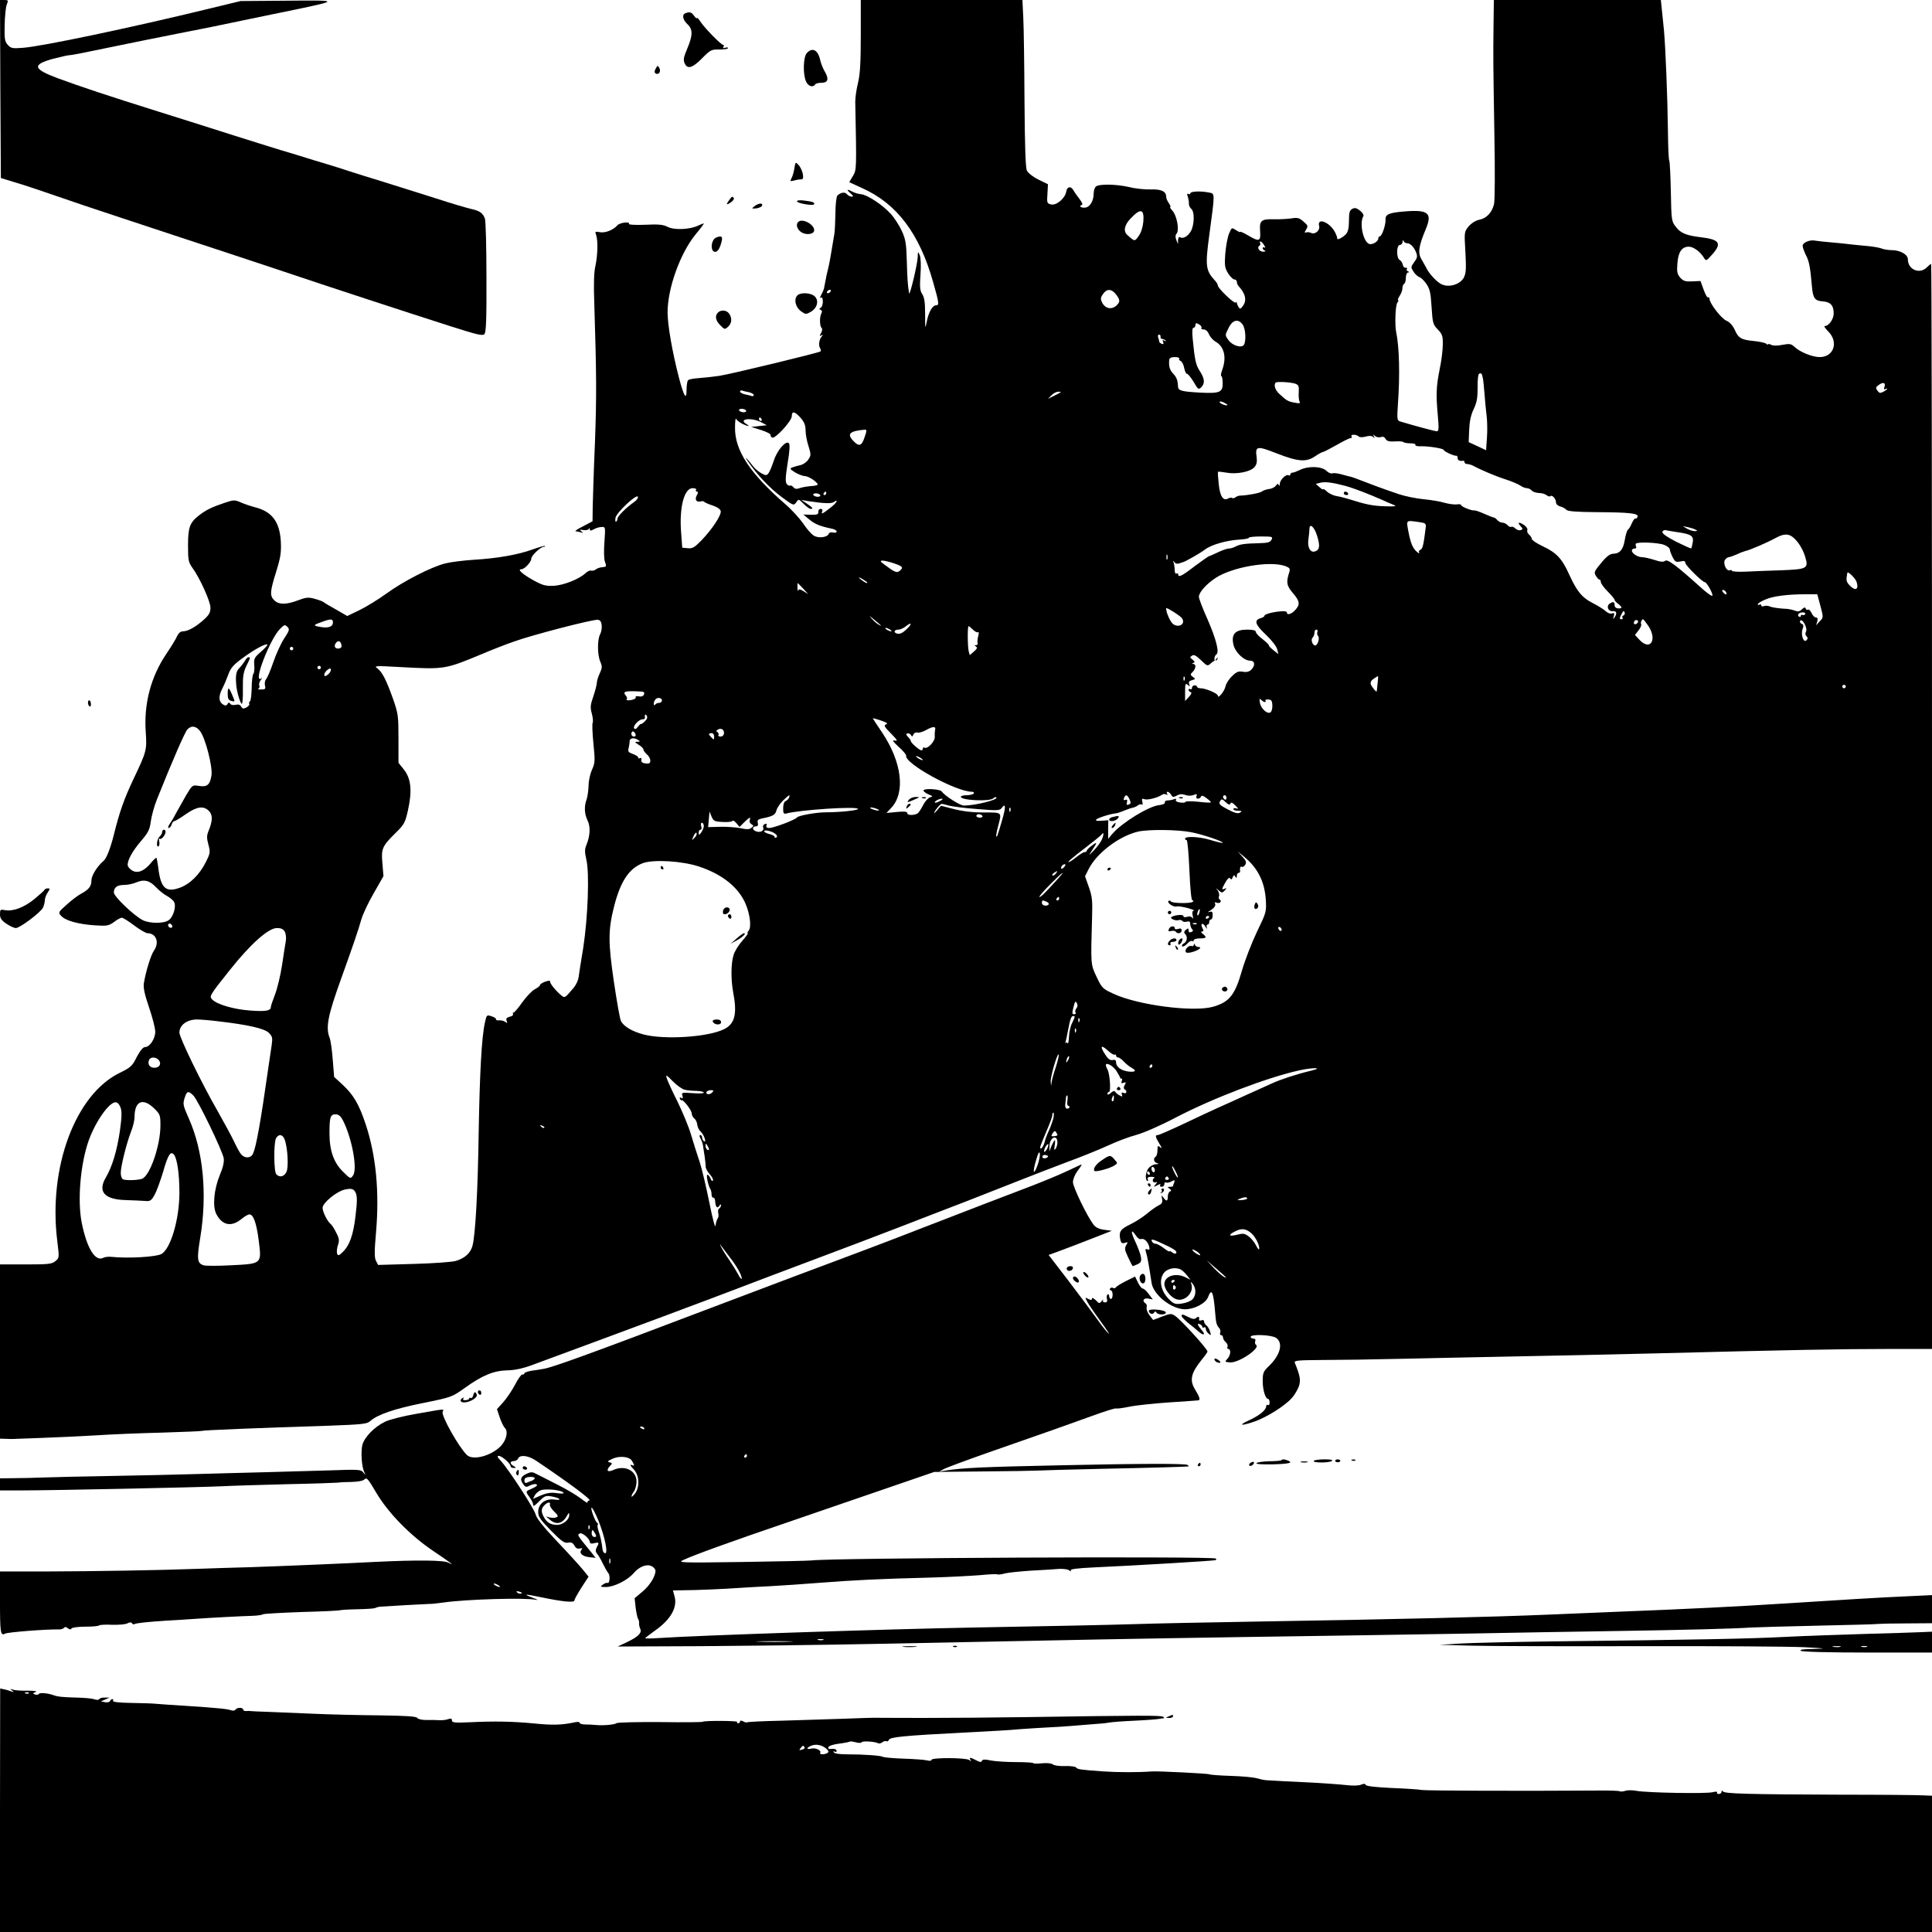 <?xml version="1.0" standalone="no"?>
<!DOCTYPE svg PUBLIC "-//W3C//DTD SVG 20010904//EN"
 "http://www.w3.org/TR/2001/REC-SVG-20010904/DTD/svg10.dtd">
<svg version="1.0" xmlns="http://www.w3.org/2000/svg"
 width="1120pt" height="1120pt" viewBox="0 0 1120 1120"
 preserveAspectRatio="xMidYMid meet">
<g transform="translate(0,1120) scale(0.1,-0.1)"
fill="#000000" stroke="none">
<path d="M2 10684 l3 -516 75 -23 c74 -22 136 -43 395 -132 72 -24 321 -107
555 -184 234 -77 513 -169 620 -205 230 -78 723 -239 970 -318 145 -46 177
-54 188 -43 10 11 13 80 12 330 0 174 -4 327 -9 340 -12 32 -30 45 -81 56 -25
6 -115 32 -200 60 -85 27 -222 70 -305 96 -82 25 -175 54 -205 64 -30 10 -89
29 -130 41 -41 12 -93 28 -115 35 -22 7 -87 27 -145 44 -58 18 -181 56 -275
86 -93 30 -287 91 -430 136 -294 92 -459 147 -589 195 -145 54 -152 79 -29
113 44 11 86 21 95 21 9 0 58 9 110 20 243 50 454 93 568 115 69 13 213 42
320 65 107 22 249 52 315 65 252 53 251 54 -50 51 l-270 -2 -190 -46 c-448
-109 -957 -216 -1070 -225 -64 -5 -72 -3 -90 17 -17 19 -20 35 -18 114 1 50 6
103 12 119 10 25 9 27 -14 27 l-25 0 2 -516z"/>
<path d="M4990 10993 c0 -156 -4 -224 -16 -273 -9 -36 -16 -85 -16 -110 8
-397 8 -393 -14 -431 l-21 -35 74 -34 c202 -90 333 -264 412 -544 35 -123 37
-136 17 -136 -21 0 -44 -42 -54 -97 -8 -43 -9 -39 -9 44 0 68 -4 98 -16 117
-14 20 -16 41 -11 113 4 52 2 98 -4 113 -10 24 -11 24 -12 -10 -1 -41 -47
-232 -50 -210 -8 52 -10 77 -13 185 -3 103 -7 128 -29 176 -14 31 -43 76 -64
99 -47 52 -133 109 -171 114 -16 1 -38 8 -50 14 -33 18 -39 14 -13 -8 17 -15
19 -20 8 -20 -9 0 -21 6 -28 14 -12 15 -36 11 -56 -8 -5 -6 -11 -51 -11 -101
-1 -49 -3 -103 -6 -120 -20 -122 -29 -175 -37 -205 -5 -19 -12 -51 -15 -70 -4
-19 -8 -39 -9 -45 -1 -5 -8 -21 -15 -34 -8 -14 -9 -21 -2 -17 7 5 11 -3 11
-23 0 -16 -6 -32 -12 -35 -10 -5 -10 -7 -1 -12 9 -4 10 -11 4 -22 -11 -21 -9
-75 2 -83 5 -4 4 -17 -3 -29 -10 -18 -10 -21 2 -14 10 6 11 5 1 -7 -15 -19
-19 -51 -9 -67 4 -7 6 -16 3 -19 -9 -8 -517 -131 -588 -142 -35 -5 -89 -11
-119 -13 -30 -2 -58 -7 -62 -13 -4 -5 -8 -30 -8 -54 0 -65 -15 -41 -44 69 -39
151 -66 306 -66 379 0 140 73 343 163 453 26 31 47 59 47 62 0 2 -14 -3 -31
-11 -48 -24 -141 -28 -179 -8 -26 13 -52 16 -131 12 -54 -2 -96 0 -93 5 10 15
-53 8 -67 -8 -23 -27 -70 -46 -102 -40 -27 5 -29 4 -21 -17 11 -33 9 -115 -4
-177 -9 -37 -11 -107 -7 -215 13 -413 14 -540 4 -810 -7 -159 -12 -328 -13
-374 l-1 -83 -55 -29 c-30 -15 -50 -28 -43 -29 6 0 20 -3 30 -6 15 -5 16 -4 3
6 -12 9 -10 11 12 7 15 -2 29 1 32 7 3 7 5 6 5 -2 1 -10 5 -10 24 0 12 7 32
13 45 13 22 1 22 0 16 -86 -4 -51 -3 -99 3 -116 10 -27 9 -29 -15 -31 -14 -1
-31 -7 -38 -13 -7 -6 -19 -9 -26 -7 -7 3 -22 -4 -33 -14 -36 -35 -128 -71
-185 -74 -47 -2 -64 3 -116 31 -66 37 -97 65 -72 65 19 0 58 42 58 62 0 17 54
68 72 68 6 0 9 2 7 5 -3 2 -35 -7 -71 -20 -85 -31 -205 -52 -341 -60 -60 -4
-134 -13 -165 -21 -81 -20 -243 -103 -342 -175 -47 -34 -117 -77 -156 -96
l-71 -34 -64 37 c-35 19 -68 39 -74 44 -5 4 -29 13 -52 19 -35 10 -50 8 -95
-9 -68 -26 -112 -26 -138 0 -27 27 -25 50 11 166 26 84 30 111 27 175 -7 115
-51 174 -152 199 -23 6 -58 18 -79 27 -36 16 -42 16 -95 -2 -72 -24 -108 -41
-150 -74 -52 -41 -62 -68 -62 -174 0 -85 3 -97 25 -128 43 -59 105 -195 105
-232 0 -28 -8 -42 -39 -70 -47 -42 -92 -67 -121 -67 -13 0 -25 -10 -33 -27 -6
-16 -35 -62 -63 -104 -90 -133 -131 -291 -119 -454 7 -103 5 -112 -73 -275
-53 -113 -79 -186 -112 -319 -19 -77 -43 -138 -59 -151 -36 -30 -71 -85 -71
-114 0 -35 -15 -53 -65 -80 -16 -9 -52 -36 -79 -61 -49 -43 -49 -45 -32 -64
25 -28 97 -48 192 -55 75 -5 84 -3 115 19 18 14 38 25 45 25 7 0 39 -20 72
-45 33 -25 68 -45 78 -45 50 -1 69 -54 37 -100 -18 -25 -48 -122 -59 -190 -4
-26 4 -63 30 -140 20 -58 36 -121 36 -141 0 -41 -32 -89 -59 -89 -12 0 -28
-20 -48 -57 -26 -53 -35 -61 -98 -92 -258 -125 -416 -548 -363 -975 12 -98 12
-98 -11 -117 -20 -17 -41 -19 -172 -19 l-149 0 0 -505 0 -505 33 -1 c17 -1 34
-1 37 -1 3 0 78 3 165 6 88 3 232 10 320 15 88 6 261 13 385 16 124 4 227 8
230 10 7 4 323 17 735 30 192 7 223 10 240 26 42 38 140 72 305 105 168 34
170 35 243 87 103 74 168 101 248 103 46 1 91 11 150 33 586 216 1035 384
1173 437 93 36 300 114 460 174 160 60 395 149 521 198 127 49 286 111 355
137 69 27 197 77 285 112 88 35 225 88 305 118 80 29 185 72 233 94 49 23 123
51 165 62 43 12 142 55 227 100 219 114 529 232 717 274 83 18 144 16 68 -2
-83 -20 -175 -50 -225 -73 -27 -12 -97 -44 -155 -70 -58 -26 -127 -58 -155
-70 -27 -12 -115 -53 -195 -91 -80 -38 -151 -69 -158 -69 -17 0 -15 -10 9 -50
15 -24 17 -30 5 -21 -14 12 -16 10 -16 -17 0 -17 -5 -34 -10 -37 -16 -10 -12
-33 8 -38 13 -4 11 -5 -5 -6 -13 0 -31 -9 -42 -20 -19 -19 -25 -67 -10 -77 5
-3 6 1 3 9 -4 10 2 15 21 15 17 -1 22 -3 15 -8 -7 -4 -9 -13 -6 -19 4 -6 13
-8 19 -4 7 4 5 -2 -3 -12 -14 -17 -14 -18 9 -6 15 8 21 9 17 2 -4 -6 0 -11 8
-11 9 0 16 7 16 16 0 8 4 12 10 9 5 -3 19 -1 31 6 19 10 21 9 16 -6 -4 -9 -7
-19 -7 -21 0 -2 -8 -4 -17 -4 -16 0 -16 -2 -3 -11 11 -8 12 -12 3 -16 -7 -2
-13 -16 -13 -29 0 -28 -8 -31 -25 -7 -12 16 -13 15 -8 -8 3 -19 -1 -28 -19
-36 -13 -6 -43 -27 -68 -48 -25 -21 -70 -50 -100 -64 -56 -27 -65 -42 -55 -89
4 -18 10 -22 26 -17 18 6 19 5 8 -13 -11 -18 -9 -29 11 -71 13 -28 25 -51 26
-51 2 0 14 5 28 11 21 10 24 17 20 43 -3 17 -18 57 -33 89 -28 58 -25 78 5 33
9 -14 22 -22 29 -19 17 6 39 -14 47 -44 4 -16 2 -20 -10 -16 -12 5 -14 2 -8
-18 7 -21 17 -77 32 -177 11 -69 116 -152 194 -152 54 0 120 35 133 70 21 55
31 33 41 -85 5 -63 8 -76 23 -93 7 -7 10 -19 7 -27 -4 -8 -1 -15 5 -15 6 0 11
-6 11 -14 0 -7 7 -19 15 -26 9 -7 14 -19 11 -27 -3 -7 -1 -13 4 -13 17 0 15
-35 -3 -55 -18 -20 -18 -20 13 -23 49 -5 181 84 151 102 -5 4 -8 13 -4 21 3 9
-1 15 -11 15 -9 0 -16 5 -16 10 0 17 123 12 148 -6 42 -29 25 -99 -42 -163
-32 -31 -36 -40 -36 -87 0 -53 16 -104 32 -104 4 0 8 -9 8 -21 0 -11 -4 -17
-10 -14 -5 3 -10 0 -10 -8 0 -21 -39 -53 -100 -81 -65 -30 -47 -34 32 -7 70
24 178 92 216 136 17 18 35 50 42 69 11 36 7 60 -24 136 -5 13 16 15 156 16
90 0 300 3 468 7 168 4 424 9 570 12 276 5 684 14 925 20 732 19 1059 25 1328
25 l247 0 0 3145 c0 1730 -2 3145 -5 3145 -3 0 -14 -9 -25 -20 -42 -42 -110
-13 -110 47 0 28 -45 53 -94 53 -19 0 -46 4 -60 10 -13 5 -55 12 -93 15 -37 3
-81 8 -98 10 -16 2 -61 7 -100 10 -38 3 -80 8 -92 10 -30 7 -73 -11 -73 -30 0
-9 9 -33 19 -54 19 -36 25 -68 35 -183 6 -67 17 -82 62 -85 45 -3 64 -23 64
-70 0 -33 -28 -73 -52 -73 -6 0 3 -14 20 -31 62 -61 33 -149 -49 -149 -43 0
-114 29 -146 59 -19 18 -28 20 -70 12 -29 -6 -54 -6 -65 0 -10 5 -18 7 -18 3
0 -3 -6 -2 -12 4 -7 5 -39 12 -70 15 -74 7 -91 17 -112 66 -12 25 -29 44 -48
52 -29 12 -98 101 -98 127 0 7 -4 11 -8 8 -5 -3 -16 17 -26 45 l-18 50 -49 -2
c-40 -2 -51 2 -69 22 -17 20 -20 34 -16 82 5 67 26 97 66 97 27 0 67 -29 89
-66 11 -18 13 -17 46 20 59 66 44 88 -67 101 -83 10 -116 24 -143 60 -25 31
-26 39 -29 203 -2 94 -6 174 -9 180 -4 5 -7 85 -8 178 -2 183 -14 483 -23 579
-3 33 -9 86 -12 118 l-6 57 -484 0 -484 0 -2 -152 c-2 -196 -2 -196 5 -628 4
-209 3 -381 -2 -403 -12 -50 -44 -83 -86 -91 -20 -4 -44 -19 -61 -38 -26 -32
-26 -33 -19 -149 5 -97 4 -122 -9 -148 -21 -39 -83 -59 -127 -40 -27 11 -77
64 -92 99 -4 8 -16 29 -26 46 -23 37 -17 77 24 175 40 95 15 115 -126 103 -87
-7 -109 -17 -107 -47 2 -29 -21 -97 -33 -97 -5 0 -9 -6 -9 -13 0 -17 -36 -38
-53 -31 -35 13 -58 122 -33 162 3 6 -6 20 -20 31 -20 16 -31 18 -45 10 -15 -8
-19 -21 -19 -68 0 -41 -5 -64 -17 -78 -18 -20 -54 -38 -51 -25 1 4 -5 21 -14
38 -31 57 -104 85 -91 34 7 -25 -24 -52 -47 -40 -8 4 -21 5 -28 3 -11 -4 -11
-1 0 17 12 19 10 24 -16 46 -24 21 -34 24 -70 18 -22 -3 -67 -6 -100 -5 -75 2
-86 -7 -81 -70 4 -59 -5 -62 -71 -23 -24 14 -44 23 -44 20 0 -4 -11 1 -25 10
-25 16 -25 16 -40 -20 -9 -21 -18 -72 -22 -116 -5 -69 -3 -82 16 -114 13 -20
29 -36 37 -36 8 0 14 -6 14 -14 0 -8 6 -21 13 -28 38 -42 46 -81 21 -113 -13
-17 -16 -18 -24 -5 -5 8 -10 19 -10 24 0 5 -3 6 -7 2 -8 -8 -103 83 -103 99 0
6 -8 20 -19 31 -51 56 -55 83 -31 259 34 253 34 242 -2 249 -48 10 -108 7
-108 -5 0 -5 -5 -7 -11 -3 -8 4 -9 -1 -3 -17 4 -13 7 -32 6 -41 0 -9 6 -22 14
-29 20 -16 18 -94 -3 -130 -18 -30 -45 -45 -63 -34 -6 3 -10 -4 -11 -17 l0
-23 -10 24 c-6 16 -6 28 2 37 17 20 1 105 -24 132 -11 12 -17 22 -13 22 4 0 0
10 -8 22 -9 12 -16 30 -16 39 0 30 -29 43 -90 41 -31 -1 -86 4 -121 13 -77 18
-180 20 -197 3 -7 -7 -12 -24 -12 -40 0 -41 -20 -76 -46 -81 -25 -4 -44 8 -23
15 7 2 2 15 -12 33 -13 17 -29 39 -35 50 -15 28 -38 25 -43 -5 -5 -38 -57 -83
-88 -75 -23 5 -25 9 -21 61 l3 56 -55 27 c-31 15 -60 38 -67 52 -8 17 -12 138
-14 404 -1 209 -4 426 -7 483 l-5 102 -469 0 -468 0 0 -207z m1638 -1078 c-3
-32 -13 -64 -27 -83 -23 -33 -23 -33 -66 6 -24 22 -17 57 18 94 59 63 81 58
75 -17z m1529 -125 c19 0 40 -22 53 -55 8 -21 6 -31 -12 -55 -20 -28 -20 -30
-3 -56 9 -14 25 -28 34 -31 9 -2 27 -20 40 -39 20 -29 25 -52 30 -134 6 -92 8
-101 36 -130 26 -27 30 -38 29 -88 0 -31 -8 -95 -18 -142 -20 -101 -22 -145
-11 -267 7 -77 6 -93 -6 -93 -11 0 -126 31 -213 57 -17 6 -18 13 -12 102 12
163 8 330 -10 414 -9 44 -5 159 7 173 6 8 8 14 4 14 -4 0 0 11 9 25 9 13 16
33 16 44 0 11 5 23 10 26 6 3 10 19 10 36 0 16 6 29 13 30 9 0 9 2 -1 6 -6 2
-10 9 -6 14 3 5 0 8 -7 7 -7 -2 -15 6 -17 17 -2 11 -10 24 -18 28 -20 11 -19
87 1 87 8 0 15 8 16 18 0 10 3 12 6 5 2 -7 11 -13 20 -13z m-829 -11 c8 -12 9
-18 3 -14 -6 3 -11 2 -11 -4 0 -5 6 -12 13 -14 6 -3 2 -6 -9 -6 -23 -1 -40 24
-23 34 5 4 7 11 4 16 -4 5 -2 9 2 9 5 0 14 -9 21 -21z m-2513 -269 c-3 -5 -11
-10 -16 -10 -6 0 -7 5 -4 10 3 6 11 10 16 10 6 0 7 -4 4 -10z m1654 -16 c26
-33 26 -45 0 -68 -27 -22 -61 -15 -79 18 -11 22 -11 29 4 51 21 32 49 32 75
-1z m735 -176 c17 -24 21 -94 7 -117 -13 -21 -68 -4 -90 28 -20 28 -20 28 1
69 23 49 57 56 82 20z m-239 -19 c-4 -5 3 -9 13 -9 12 0 24 -11 31 -29 7 -15
24 -34 38 -42 49 -27 65 -89 39 -161 -8 -21 -10 -38 -6 -38 4 0 8 -18 8 -40 1
-54 -16 -62 -131 -56 -107 6 -127 11 -128 35 -1 35 -8 54 -28 75 -20 21 -26
42 -23 79 2 12 11 17 33 17 16 0 28 -4 25 -9 -3 -5 1 -11 9 -14 7 -3 17 -22
20 -41 4 -19 11 -34 16 -33 5 1 22 -20 38 -46 26 -45 29 -47 45 -32 22 23 20
49 -8 93 -24 36 -30 65 -42 190 -4 41 -2 62 5 62 6 0 11 7 11 15 0 13 4 14 20
5 11 -6 18 -15 15 -21z m-237 -51 c-2 -7 2 -12 9 -13 6 0 15 -4 20 -9 5 -6 2
-6 -6 -1 -11 6 -13 4 -8 -8 4 -11 2 -14 -9 -10 -7 3 -14 9 -14 13 0 5 -3 15
-6 24 -3 9 -1 16 5 16 6 0 10 -5 9 -12z m1868 -239 c3 -13 7 -55 10 -94 3 -38
8 -95 12 -125 4 -30 5 -88 2 -127 l-5 -73 -51 24 -50 23 3 72 c2 48 10 86 26
119 18 38 23 64 23 125 -1 43 3 79 9 81 13 4 15 3 21 -25z m-1088 -33 c20 -7
23 -14 21 -50 -2 -23 1 -48 5 -55 6 -9 -1 -11 -30 -5 -39 7 -46 12 -89 52 -23
21 -32 51 -20 64 8 7 85 3 113 -6z m3417 -17 c-5 -15 -4 -19 4 -15 6 4 11 5
11 2 0 -3 -10 -11 -22 -17 -18 -10 -24 -8 -34 6 -11 15 -11 20 4 31 27 21 44
17 37 -7z m-6582 -33 c15 -4 27 -11 27 -16 0 -5 -6 -8 -12 -6 -7 3 -25 7 -40
10 -16 4 -28 11 -28 16 0 5 6 8 13 6 6 -3 24 -7 40 -10z m1806 0 c-2 -2 -20
-11 -39 -21 l-35 -17 20 20 c11 12 29 21 39 21 11 1 17 -1 15 -3z m966 -74
c-6 -7 -45 9 -45 18 0 4 11 3 24 -3 14 -7 23 -13 21 -15z m-2790 -32 c3 -5 -3
-10 -14 -10 -11 0 -23 5 -26 10 -3 6 3 10 14 10 11 0 23 -4 26 -10z m316 -42
c21 -24 29 -43 29 -72 0 -22 7 -63 17 -92 15 -49 15 -54 -1 -78 -9 -14 -29
-28 -44 -32 -15 -3 -36 -9 -47 -13 -18 -7 -17 -10 15 -30 19 -11 45 -21 56
-21 21 0 74 -35 74 -49 0 -4 -18 -8 -40 -9 -23 -2 -52 -7 -65 -12 -17 -6 -27
-5 -35 5 -7 8 -16 13 -20 10 -4 -3 -13 2 -19 9 -9 11 -8 39 5 121 12 71 14
109 7 116 -17 17 -68 -41 -87 -101 -10 -30 -23 -62 -30 -72 -11 -15 -15 -16
-40 -3 -15 8 -36 25 -46 37 -40 52 -61 72 -34 33 56 -81 127 -155 195 -206 69
-51 70 -51 85 -31 14 20 14 20 43 -9 16 -16 34 -29 40 -29 18 0 13 7 -21 30
l-33 22 40 -7 c92 -14 137 -16 151 -4 8 6 14 8 14 3 0 -5 -15 -21 -33 -35 -48
-38 -58 -43 -51 -25 4 10 1 16 -9 16 -8 0 -14 -8 -13 -17 1 -15 -7 -18 -43
-17 l-44 1 34 -28 c32 -27 63 -40 132 -54 15 -3 27 -10 27 -16 0 -7 -9 -9 -21
-6 -12 3 -22 0 -25 -8 -8 -21 -62 -27 -88 -9 -13 8 -40 39 -59 68 -20 29 -66
80 -103 112 -207 180 -295 313 -293 446 0 35 3 57 6 50 3 -7 18 -19 33 -27 32
-17 55 -20 28 -4 -52 30 26 41 83 12 l34 -18 -45 -5 -45 -5 57 -18 c32 -10 57
-23 55 -29 -1 -6 3 -12 10 -15 18 -7 113 97 113 124 0 32 17 29 51 -9z m-226
-8 c3 -5 1 -10 -4 -10 -6 0 -11 5 -11 10 0 6 2 10 4 10 3 0 8 -4 11 -10z m597
-105 c-17 -52 -33 -56 -67 -19 -36 39 -19 55 66 63 15 1 15 -3 1 -44z m2864 5
c6 -6 21 -6 41 -1 21 6 35 5 43 -2 10 -9 11 -9 5 3 -7 13 -6 13 7 2 8 -7 23
-9 33 -6 11 5 21 1 27 -10 7 -13 21 -17 54 -15 24 2 46 0 50 -4 4 -4 23 -7 41
-7 19 0 32 -4 28 -9 -3 -5 11 -9 32 -8 46 1 133 -13 133 -22 0 -8 62 -36 73
-33 4 1 7 -5 7 -13 0 -14 12 -19 33 -16 4 0 7 -3 7 -9 0 -5 7 -10 15 -10 8 0
23 -4 33 -9 46 -25 133 -62 190 -80 34 -11 72 -27 84 -35 12 -9 30 -16 39 -16
9 0 22 -6 28 -13 6 -8 25 -14 42 -15 17 0 37 -6 45 -13 8 -6 17 -9 21 -6 10
11 33 -14 33 -34 0 -11 10 -21 25 -25 13 -3 29 -12 35 -19 7 -9 55 -13 173
-14 194 -1 248 -7 240 -27 -3 -8 -8 -12 -12 -10 -4 3 -13 -10 -21 -27 -7 -18
-18 -35 -23 -38 -5 -4 -13 -30 -18 -59 -9 -55 -28 -79 -66 -80 -23 0 -45 -20
-90 -77 -21 -27 -22 -34 -11 -52 7 -12 16 -21 20 -21 5 0 8 -6 8 -14 0 -8 18
-33 40 -55 22 -22 40 -44 40 -48 0 -5 9 -15 20 -23 11 -8 20 -18 20 -22 0 -4
-9 -6 -20 -5 -12 1 -20 8 -20 19 0 20 -8 22 -28 9 -22 -14 -10 -46 16 -44 24
3 28 -13 11 -37 -8 -12 -9 -10 -4 7 5 18 3 22 -10 17 -9 -4 -25 2 -38 14 -12
11 -45 31 -74 46 -61 31 -91 66 -137 167 -41 91 -73 125 -154 163 -34 16 -62
35 -62 42 0 6 -7 17 -15 24 -9 7 -14 19 -11 26 3 8 -5 20 -17 29 -30 21 -44
19 -23 -4 15 -16 15 -19 2 -24 -9 -4 -22 1 -31 9 -8 8 -19 13 -24 10 -5 -3
-14 1 -21 9 -7 8 -20 15 -30 15 -10 0 -23 7 -30 15 -7 8 -16 15 -20 15 -5 0
-30 10 -57 22 -26 12 -52 20 -56 19 -14 -3 -77 22 -77 31 0 5 -11 6 -24 4 -14
-2 -45 2 -71 9 -25 8 -80 17 -123 21 -42 4 -106 17 -142 29 -103 35 -161 57
-215 78 -27 11 -54 20 -60 22 -5 1 -30 7 -54 14 -23 7 -49 10 -57 7 -8 -3 -23
3 -34 14 -28 28 -108 30 -158 4 -15 -7 -33 -14 -39 -14 -7 0 -13 -5 -13 -11 0
-5 -4 -8 -10 -4 -14 8 -50 -26 -51 -50 0 -11 -3 -14 -6 -7 -4 10 -8 9 -17 -4
-7 -9 -25 -18 -40 -19 -15 -2 -33 -8 -40 -14 -11 -9 -84 -23 -126 -24 -8 0
-21 -4 -28 -10 -7 -5 -15 -7 -19 -4 -3 4 -14 2 -24 -3 -28 -16 -47 13 -54 85
-4 36 -6 68 -4 70 2 2 24 -1 49 -5 58 -11 140 5 162 32 13 14 16 30 13 57 -10
66 1 68 118 22 124 -48 169 -51 221 -16 20 14 41 25 46 25 4 0 39 18 78 40 38
22 74 40 81 40 7 0 9 5 6 10 -8 13 28 13 41 0z m-76 -287 c54 -15 135 -47 215
-82 22 -10 51 -23 65 -28 19 -8 8 -10 -50 -8 -71 2 -114 11 -205 40 -22 7 -56
16 -76 19 -19 3 -45 15 -57 27 -12 11 -22 17 -22 13 0 -4 -9 1 -21 12 l-21 19
24 6 c28 8 73 2 148 -18z m-3765 -23 c-3 -5 -1 -10 5 -10 8 0 8 -6 0 -20 -14
-25 -4 -43 21 -37 10 3 19 2 21 -2 2 -3 23 -13 48 -21 28 -9 46 -22 48 -33 5
-23 -51 -107 -112 -170 -40 -41 -52 -48 -79 -45 l-32 3 -7 95 c-10 142 19 250
67 250 15 0 24 -4 20 -10z m755 -20 c0 -5 -5 -10 -11 -10 -5 0 -7 5 -4 10 3 6
8 10 11 10 2 0 4 -4 4 -10z m-35 -10 c3 -5 -3 -10 -14 -10 -11 0 -23 5 -26 10
-3 6 3 10 14 10 11 0 23 -4 26 -10z m-1076 -38 c-46 -32 -99 -84 -99 -98 0 -7
-4 -15 -8 -18 -5 -3 -6 7 -4 22 5 30 124 142 130 122 2 -6 -6 -19 -19 -28z
m4544 -118 c41 -6 45 -8 42 -33 -13 -104 -18 -123 -31 -128 -7 -3 -11 -10 -7
-17 4 -6 -1 -5 -11 3 -26 22 -38 50 -51 118 -13 70 -16 67 58 57z m-588 -79
c18 -57 16 -82 -10 -91 -28 -11 -47 22 -40 69 3 23 6 50 6 60 0 37 28 14 44
-38z m2195 34 c12 -7 11 -8 -5 -8 -11 0 -31 6 -45 14 l-25 15 30 -6 c17 -4 37
-10 45 -15z m-106 -14 c79 -11 96 -22 89 -59 -3 -17 -7 -33 -9 -35 -2 -2 -41
16 -88 39 -56 29 -82 48 -79 57 3 8 13 12 22 9 9 -2 38 -7 65 -11z m699 -60
c15 -19 34 -55 41 -80 22 -71 14 -75 -139 -81 -72 -2 -165 -6 -207 -8 -43 -2
-78 1 -78 5 0 5 -6 6 -13 3 -20 -7 -41 44 -26 62 6 8 16 14 21 14 5 0 25 7 46
16 20 10 43 18 51 20 25 5 125 48 174 75 60 32 88 27 130 -26z m-3052 16 c-8
-15 -23 -19 -73 -20 -85 -2 -109 -6 -135 -19 -12 -7 -30 -12 -40 -12 -10 0
-38 -10 -63 -22 -25 -12 -48 -22 -51 -22 -4 -1 -41 -27 -83 -58 -75 -58 -96
-68 -96 -47 0 5 -4 7 -10 4 -6 -3 -10 5 -10 19 0 13 -3 33 -6 43 -5 14 -4 15
4 4 6 -9 17 -11 28 -7 11 4 20 7 21 7 7 -1 101 52 128 73 36 28 126 54 202 58
29 2 53 6 53 11 0 4 32 7 70 7 66 0 70 -1 61 -19z m2277 -30 c18 -7 32 -19 32
-26 0 -6 7 -26 16 -44 14 -28 20 -31 45 -26 21 5 29 3 29 -8 0 -14 98 -111
113 -112 11 0 48 -66 44 -78 -2 -6 -33 16 -69 49 -141 127 -191 164 -205 153
-9 -8 -26 -7 -62 5 -28 9 -60 16 -73 16 -26 1 -58 22 -58 39 0 6 7 11 16 11 8
0 12 5 9 10 -3 6 -4 13 -2 18 8 12 131 7 165 -7z m-2881 -83 c-3 -7 -5 -2 -5
12 0 14 2 19 5 13 2 -7 2 -19 0 -25z m-1584 -24 c50 -17 56 -24 33 -43 -16
-14 -29 -9 -85 33 -29 21 -31 26 -15 26 11 0 41 -7 67 -16z m2266 -15 c27 -10
31 -15 26 -33 -20 -61 -17 -80 19 -123 42 -48 44 -68 14 -100 -22 -24 -48 -31
-48 -13 0 6 -17 8 -37 6 -52 -5 -93 -17 -93 -26 0 -4 -9 -10 -20 -13 -42 -11
-35 -37 27 -95 34 -32 63 -69 67 -86 l7 -28 -28 22 c-15 12 -28 25 -27 28 1 4
-16 20 -37 37 -22 16 -39 35 -39 42 0 9 -16 13 -52 13 -68 -1 -91 -26 -78 -86
10 -45 61 -94 97 -94 29 0 31 -30 5 -54 -13 -11 -28 -14 -48 -10 -24 4 -36 0
-62 -26 -18 -17 -35 -44 -38 -60 -6 -28 -44 -74 -44 -53 0 13 -71 43 -100 43
-11 0 -20 4 -20 8 0 5 -7 9 -15 9 -8 0 -15 -7 -15 -14 0 -8 -4 -11 -10 -8 -5
3 -10 2 -10 -4 0 -5 5 -11 12 -13 8 -3 5 -12 -10 -28 l-22 -24 0 53 c0 47 2
52 15 41 13 -11 14 -10 9 4 -5 12 0 19 16 23 21 6 22 7 5 19 -16 12 -16 14 -1
29 19 19 21 45 4 46 -10 0 -10 2 0 6 10 4 9 8 -5 19 -16 12 -16 15 -3 23 11 8
24 1 52 -26 37 -36 38 -36 59 -17 12 10 24 18 27 16 4 -2 8 2 10 10 2 9 0 8
-7 -2 -9 -13 -11 -13 -11 2 0 9 5 20 11 24 19 11 0 87 -51 204 -28 62 -50 120
-50 130 0 26 42 73 96 109 97 64 313 101 403 70z m3314 -93 c14 -42 -6 -54
-37 -23 -24 24 -25 32 -17 76 3 12 47 -31 54 -53z m-5743 4 c8 -5 11 -10 5
-10 -5 0 -21 10 -35 21 -24 20 -5 13 30 -11z m-364 -42 l29 -32 -27 17 c-20
12 -28 13 -31 4 -2 -6 -4 0 -4 16 0 15 0 27 1 27 1 0 15 -14 32 -32z m5349
-19 c11 -17 -1 -21 -15 -4 -8 9 -8 15 -2 15 6 0 14 -5 17 -11z m548 -81 c18
-68 18 -68 -4 -90 l-21 -23 7 23 c4 15 2 22 -8 22 -7 0 -19 12 -25 26 -7 14
-16 23 -21 20 -5 -4 -11 -1 -13 6 -3 9 -9 8 -22 -4 -12 -13 -23 -15 -41 -8
-13 5 -32 9 -42 10 -47 2 -90 8 -105 15 -10 4 -25 5 -33 1 -8 -3 -15 -1 -15 5
0 6 -4 7 -10 4 -5 -3 -10 -2 -10 2 0 5 19 17 43 27 44 20 129 31 237 31 l65 0
18 -67z m-3701 -72 c22 -32 -15 -57 -50 -35 -16 10 -42 67 -42 93 0 8 83 -44
92 -58z m2559 16 c-6 -2 -9 -8 -5 -13 3 -5 0 -9 -5 -9 -14 0 -14 6 1 33 8 17
13 18 16 7 3 -7 0 -16 -7 -18z m1054 8 c-4 -6 -11 -8 -16 -5 -5 4 -9 1 -9 -5
0 -6 -5 -8 -10 -5 -15 9 -2 25 21 25 11 0 17 -5 14 -10z m-5360 -64 c6 -4 1
-4 -10 2 -11 6 -29 21 -40 34 -19 22 -19 22 10 -2 17 -14 35 -29 40 -34z
m-3175 15 c0 -25 -29 -34 -75 -25 -42 7 -40 11 12 29 52 19 63 18 63 -4z
m1558 -15 c2 -16 -2 -40 -9 -53 -17 -31 -16 -121 1 -159 12 -28 11 -36 -3 -67
-9 -19 -17 -44 -17 -54 0 -11 -9 -46 -20 -79 -18 -51 -19 -65 -9 -101 6 -23 8
-46 5 -52 -4 -5 -2 -59 4 -120 10 -101 10 -113 -8 -153 -11 -24 -20 -65 -20
-93 -1 -28 -6 -63 -11 -78 -15 -40 -14 -84 5 -123 18 -37 15 -89 -6 -141 -11
-26 -11 -41 -1 -86 19 -77 9 -337 -18 -512 -13 -77 -25 -155 -27 -172 -3 -18
-16 -45 -29 -60 -14 -16 -29 -34 -35 -40 -6 -7 -15 -13 -20 -13 -14 0 -80 71
-80 86 0 10 -7 11 -30 3 -16 -6 -30 -15 -30 -20 0 -5 -13 -15 -30 -24 -16 -8
-48 -42 -72 -75 -23 -33 -46 -60 -51 -60 -4 0 -6 -4 -3 -9 3 -5 -5 -12 -19
-15 -18 -5 -23 -11 -18 -24 5 -14 4 -15 -8 -6 -8 6 -24 10 -36 9 -12 -1 -20 2
-18 6 3 4 -8 12 -24 17 -29 10 -30 10 -40 -36 -19 -85 -30 -292 -36 -632 -5
-347 -19 -598 -36 -662 -11 -42 -45 -73 -98 -88 -20 -6 -129 -14 -242 -17
l-207 -6 -12 23 c-10 18 -10 54 0 168 20 233 0 445 -61 627 -38 114 -70 168
-132 226 l-50 46 -8 99 c-4 55 -12 112 -18 127 -24 61 -11 128 66 342 65 180
104 294 117 343 8 29 40 98 72 153 l57 100 -6 72 c-8 87 -2 101 75 177 52 51
57 61 73 133 25 112 18 183 -23 235 l-32 40 0 140 c0 132 -2 146 -31 229 -40
112 -63 157 -91 178 -22 16 -13 16 132 8 259 -14 258 -14 475 76 54 23 138 56
185 72 101 37 456 129 485 126 14 -1 21 -11 23 -31z m6003 11 c-13 -13 -26 -3
-16 12 3 6 11 8 17 5 6 -4 6 -10 -1 -17z m65 -16 c52 -79 12 -146 -50 -82
l-28 30 21 27 c11 14 18 30 15 35 -5 9 3 29 11 29 3 0 16 -18 31 -39z m914
-31 c-6 -11 -5 -21 2 -28 9 -9 9 -15 0 -24 -17 -17 -34 34 -22 66 7 19 5 26
-6 30 -8 3 -12 11 -8 17 11 18 44 -42 34 -61z m-5217 10 c-21 -20 -37 -27 -52
-23 -24 6 -18 23 8 23 11 0 29 9 42 19 36 29 38 14 2 -19z m-3606 -52 c-19
-29 -47 -91 -63 -138 -16 -47 -35 -91 -42 -98 -6 -7 -9 -24 -6 -36 5 -20 2
-23 -23 -23 -15 0 -23 2 -16 4 7 2 9 11 6 19 -3 8 1 22 8 31 10 12 10 15 2 9
-48 -28 52 230 111 289 24 24 28 25 42 11 14 -14 12 -21 -19 -68z m3993 52
c12 -12 25 -18 30 -15 5 3 5 -6 1 -22 -4 -16 -6 -34 -4 -40 3 -7 -1 -13 -9
-13 -10 0 -10 -2 0 -8 9 -6 6 -14 -12 -29 l-24 -21 -6 21 c-7 27 -8 147 -1
147 3 0 14 -9 25 -20z m-480 0 c8 -5 11 -10 5 -10 -5 0 -17 5 -25 10 -8 5 -10
10 -5 10 6 0 17 -5 25 -10z m2477 -14 c-3 -7 -1 -18 4 -23 11 -11 -2 -54 -16
-55 -16 0 -28 33 -16 45 6 6 11 19 11 29 0 10 5 18 11 18 6 0 9 -6 6 -14z
m-5657 -83 c0 -7 -9 -13 -20 -13 -22 0 -26 20 -8 38 13 13 28 -1 28 -25z
m-467 -31 c-39 -34 -42 -41 -39 -77 2 -22 0 -45 -5 -51 -5 -6 -10 -43 -10 -83
-1 -39 -5 -74 -10 -77 -5 -3 -7 -9 -4 -14 3 -5 -4 -14 -16 -21 -18 -9 -24 -8
-31 5 -6 11 -17 14 -32 10 -14 -3 -27 -1 -31 6 -6 9 -10 9 -16 -1 -6 -11 -13
-11 -26 -3 -26 16 -27 48 -5 91 11 21 27 59 36 84 13 36 29 55 81 93 69 51
137 88 145 79 3 -2 -14 -21 -37 -41z m187 18 c0 -5 -4 -10 -10 -10 -5 0 -10 5
-10 10 0 6 5 10 10 10 6 0 10 -4 10 -10z m160 -110 c0 -5 -4 -10 -10 -10 -5 0
-10 5 -10 10 0 6 5 10 10 10 6 0 10 -4 10 -10z m47 -35 c-18 -17 -27 -19 -27
-6 0 16 34 45 38 32 2 -6 -3 -18 -11 -26z m4960 -37 c-3 -8 -6 -5 -6 6 -1 11
2 17 5 13 3 -3 4 -12 1 -19z m1119 -20 c-2 -24 -5 -44 -5 -46 -2 -7 -27 24
-34 40 -4 12 1 23 16 33 12 8 23 15 25 15 2 0 1 -19 -2 -42z m2714 -18 c0 -5
-4 -10 -10 -10 -5 0 -10 5 -10 10 0 6 5 10 10 10 6 0 10 -4 10 -10z m-6983
-29 c16 -1 21 -5 16 -17 -4 -10 -14 -14 -29 -11 -13 2 -21 1 -19 -3 3 -5 -2
-11 -11 -14 -21 -8 -49 -8 -41 1 4 3 2 12 -4 19 -22 26 -8 30 88 25z m120 -55
c-2 -6 -10 -11 -18 -11 -8 0 -17 -4 -21 -10 -5 -6 -8 -4 -8 6 0 8 5 20 11 26
14 14 41 5 36 -11z m3496 -6 c4 0 6 4 3 8 -3 5 5 8 17 7 17 -1 22 -8 23 -33 1
-18 -4 -36 -10 -41 -17 -14 -56 20 -62 54 -4 24 -3 28 7 18 7 -7 17 -13 22
-13z m-3594 -111 c-11 -11 -21 -18 -24 -16 -2 1 -10 -7 -18 -17 -9 -13 -16
-15 -21 -8 -8 14 28 52 49 52 8 0 14 3 14 8 -3 19 2 26 10 13 6 -9 2 -20 -10
-32z m1398 -18 c-15 -6 -11 -14 28 -53 37 -38 41 -45 23 -41 -18 3 -13 -4 22
-37 25 -22 44 -45 43 -50 -12 -45 289 -210 382 -210 9 0 13 -4 10 -10 -3 -5
-22 -10 -41 -10 -19 0 -34 -4 -34 -9 0 -21 168 -29 188 -9 6 6 15 9 18 5 13
-13 -123 -47 -188 -47 -23 0 -112 57 -129 82 -8 13 -97 19 -105 7 -3 -5 9 -15
26 -23 28 -11 30 -14 12 -18 -11 -3 -30 -24 -41 -46 -11 -22 -26 -44 -31 -47
-21 -13 -60 -12 -60 0 0 10 -15 12 -60 8 l-61 -6 28 30 c83 89 61 265 -53 436
-30 44 -54 81 -54 83 0 1 21 -4 47 -13 35 -12 42 -18 30 -22z m-3976 -41 c31
-43 72 -204 65 -255 -9 -55 -25 -69 -73 -61 -38 6 -38 6 -75 -56 -20 -35 -46
-81 -58 -103 -11 -22 -28 -50 -37 -62 -8 -13 -11 -23 -5 -23 6 0 14 9 17 20 3
11 10 20 16 20 5 0 35 18 66 40 65 45 103 50 134 19 23 -23 22 -58 -2 -116
-11 -27 -11 -41 -1 -79 12 -44 11 -50 -15 -102 -36 -72 -90 -125 -147 -147
-85 -32 -115 -5 -129 119 -4 27 -8 50 -10 53 -3 2 -18 -12 -33 -31 -39 -47
-79 -62 -110 -41 -13 8 -24 22 -24 31 0 30 28 80 77 138 43 50 51 67 57 113 4
30 19 87 35 127 92 230 162 390 177 407 23 25 52 21 75 -11z m4260 9 c-2 -8
-3 -26 -2 -41 1 -27 -43 -73 -60 -62 -5 3 -9 0 -9 -5 0 -6 -4 -11 -8 -11 -12
0 -62 44 -62 54 0 4 -7 15 -16 24 -12 12 -13 17 -4 20 7 3 16 -2 21 -9 6 -11
9 -10 14 3 4 9 14 14 24 11 10 -2 33 5 52 16 37 21 56 21 50 0z m-1224 -20
c-1 -11 -9 -19 -20 -19 -10 0 -16 4 -12 9 3 5 0 13 -6 17 -8 5 -8 9 2 14 18
12 38 1 36 -21z m-513 -4 c3 -9 0 -15 -9 -15 -8 0 -15 7 -15 15 0 8 4 15 9 15
5 0 11 -7 15 -15z m456 -16 c0 -18 -2 -19 -15 -5 -8 8 -15 17 -15 20 0 3 7 6
15 6 9 0 15 -9 15 -21z m-440 -19 c12 -8 12 -10 -5 -10 -17 0 -16 -3 8 -18 15
-9 27 -21 27 -27 0 -6 9 -18 20 -28 11 -9 20 -26 20 -36 0 -15 -6 -19 -27 -17
-20 3 -27 8 -25 21 2 10 -1 14 -7 10 -6 -3 -11 -2 -11 3 0 6 -14 15 -31 21
-26 9 -30 15 -25 33 3 13 6 31 6 41 0 19 26 23 50 7z m1650 -116 c0 -2 -9 0
-20 6 -11 6 -20 13 -20 16 0 2 9 0 20 -6 11 -6 20 -13 20 -16z m1439 -201 c8
-15 13 -16 33 -5 16 9 31 10 48 4 15 -6 35 -6 49 -1 19 8 22 6 17 -6 -3 -9 0
-15 8 -15 8 0 16 5 18 12 3 8 13 6 31 -8 14 -10 27 -22 27 -25 0 -3 -33 -2
-72 3 -40 4 -74 4 -76 -1 -1 -4 -16 -6 -32 -3 -18 2 -27 9 -23 15 4 7 0 8 -11
4 -10 -4 -26 -7 -37 -7 -10 0 -18 -5 -16 -12 1 -7 -12 -13 -31 -15 -60 -5
-215 -100 -273 -166 l-25 -30 0 54 1 54 -39 -3 c-22 -2 -36 0 -32 6 5 9 81 34
115 37 9 1 30 8 46 15 17 7 39 15 49 17 11 2 25 8 32 14 7 6 17 8 23 5 5 -4 7
3 3 16 -4 17 -2 20 13 15 17 -7 78 9 102 26 7 5 18 5 24 1 8 -4 9 -3 5 4 -4 7
-3 12 3 12 5 0 14 -8 20 -17z m-2215 -17 c-3 -8 -12 -17 -20 -20 -8 -3 -14
-19 -14 -41 0 -30 3 -35 18 -31 77 21 406 43 416 27 5 -8 -101 -20 -186 -20
-56 0 -161 -19 -168 -30 -8 -13 -135 -61 -161 -61 -14 0 -19 5 -16 14 4 10 1
13 -9 9 -8 -3 -13 -11 -10 -19 8 -20 -16 -33 -42 -23 -24 9 -22 29 3 29 8 0
11 7 8 20 -4 15 1 20 23 25 64 13 78 20 85 47 4 15 21 40 38 57 35 34 43 38
35 17z m1974 -10 c9 -20 8 -25 -5 -30 -11 -5 -14 -1 -10 13 3 14 1 18 -9 14
-10 -4 -12 0 -8 11 9 23 19 20 32 -8z m562 8 c0 -8 -4 -12 -10 -9 -5 3 -10 10
-10 16 0 5 5 9 10 9 6 0 10 -7 10 -16z m-1660 -17 c-14 -8 -27 -12 -30 -10 -7
6 23 23 40 23 8 0 4 -6 -10 -13z m1683 -15 c3 9 11 6 28 -11 18 -18 20 -22 7
-18 -10 4 -18 2 -18 -3 0 -6 12 -10 28 -10 23 -1 24 -2 10 -11 -13 -7 -31 -2
-71 19 -46 24 -53 32 -45 46 9 16 12 16 33 -4 17 -16 24 -18 28 -8z m-1633
-12 c19 -5 93 -15 164 -20 119 -10 132 -9 143 6 23 32 25 6 3 -68 -28 -96 -30
-102 -34 -97 -3 2 2 29 10 59 22 84 26 80 -84 80 -65 0 -123 7 -173 20 l-74
19 -23 -27 c-13 -15 -20 -20 -16 -12 9 20 36 50 43 50 3 0 22 -4 41 -10z
m-415 -20 c13 -5 14 -9 5 -9 -8 0 -24 4 -35 9 -13 5 -14 9 -5 9 8 0 24 -4 35
-9z m772 -12 c-3 -8 -6 -5 -6 6 -1 11 2 17 5 13 3 -3 4 -12 1 -19z m-1668 -63
c28 -2 54 1 57 6 3 5 13 -1 23 -13 l18 -22 27 27 c30 30 41 34 32 12 -3 -8 2
-18 10 -23 14 -8 14 -10 0 -21 -12 -10 -27 -10 -64 -2 -26 5 -79 9 -117 8
l-70 -2 4 45 4 45 12 -29 c11 -25 17 -29 64 -31z m1506 35 c3 -5 -3 -10 -14
-10 -12 0 -21 5 -21 10 0 6 6 10 14 10 8 0 18 -4 21 -10z m-1615 -58 c0 -10
-7 -27 -15 -38 -13 -17 -14 -17 -15 -1 0 9 5 17 11 17 6 0 8 9 4 20 -4 11 -2
20 4 20 6 0 11 -8 11 -18z m417 -48 c9 -8 10 -15 3 -19 -5 -3 -10 -2 -10 4 0
5 -13 12 -30 16 -16 4 -30 11 -30 16 0 12 51 -1 67 -17z m2411 11 c70 -14 186
-54 180 -61 -2 -2 -33 5 -69 16 -64 20 -149 24 -149 8 0 -4 4 -8 9 -8 5 0 12
-79 16 -175 5 -112 11 -175 18 -175 6 0 7 -3 3 -7 -11 -12 -120 -10 -128 1 -4
6 -10 7 -14 3 -11 -10 28 -37 46 -32 8 3 38 -2 65 -9 28 -8 44 -15 36 -15 -9
-1 -11 -9 -7 -28 4 -18 3 -23 -2 -14 -6 8 -17 11 -31 6 -13 -4 -21 -2 -21 5 0
11 -57 5 -70 -7 -9 -8 25 -23 42 -17 9 2 19 1 22 -5 3 -5 15 -7 26 -4 15 4 20
0 20 -14 0 -10 5 -24 11 -30 7 -7 6 -12 -5 -16 -11 -4 -16 -1 -16 10 0 13 -3
13 -15 3 -11 -9 -13 -16 -5 -24 16 -16 12 -44 -7 -55 -10 -5 -14 -13 -10 -17
4 -4 16 2 28 14 11 13 24 20 30 17 5 -4 9 -1 9 4 0 6 16 11 35 11 39 0 43 6
18 26 -12 9 -13 13 -5 14 9 0 10 5 3 19 -15 27 1 36 17 9 7 -13 11 -15 8 -5
-3 9 -1 17 4 17 6 0 10 7 10 15 0 8 5 15 10 15 6 0 10 11 10 25 0 19 -4 23
-17 19 -14 -4 -13 -2 2 7 26 16 35 31 28 43 -4 5 1 7 10 3 18 -7 33 8 18 18
-6 3 -8 12 -4 20 3 9 -1 23 -8 33 -13 16 -12 16 6 0 18 -15 21 -15 35 0 13 14
12 15 -3 9 -16 -6 -15 -2 4 33 15 27 25 36 30 28 6 -9 10 -7 15 6 5 14 9 15
15 4 7 -10 9 -9 9 5 0 9 5 17 10 17 6 0 9 3 9 8 -3 19 2 33 10 27 6 -3 14 3
20 12 8 14 4 25 -17 47 l-27 30 33 -27 c82 -66 123 -146 130 -253 4 -70 3 -73
-51 -185 -30 -63 -70 -165 -88 -228 -40 -139 -72 -180 -166 -207 -114 -33
-437 9 -578 75 -63 29 -67 33 -98 98 -35 74 -34 69 -26 353 3 88 0 115 -19
168 l-22 62 21 42 c48 94 177 191 286 217 61 14 235 12 311 -4z m-2883 -33
c-15 -16 -16 -15 -4 12 7 15 15 23 17 16 3 -7 -3 -19 -13 -28z m2363 -8 c-7
-16 -28 -45 -47 -64 -32 -33 -32 -33 -14 -5 36 54 36 58 4 34 -17 -12 -31 -26
-31 -31 0 -4 -6 -8 -13 -8 -7 0 -29 -14 -50 -31 -21 -17 -40 -29 -43 -26 -3 3
38 37 91 77 52 40 98 77 101 82 13 20 14 -1 2 -28z m-2334 -158 c134 -45 227
-120 268 -215 26 -61 35 -136 18 -156 -7 -8 -9 -15 -5 -15 4 0 -11 -20 -32
-44 -22 -25 -45 -62 -51 -84 -15 -49 -15 -142 -2 -213 24 -124 11 -183 -50
-214 -90 -47 -346 -64 -469 -32 -67 18 -114 46 -131 77 -6 10 -24 112 -41 227
-34 231 -34 301 1 439 37 145 87 220 166 250 62 23 230 13 328 -20z m2116 -1
c-7 -9 -15 -13 -17 -11 -7 7 7 26 19 26 6 0 6 -6 -2 -15z m-50 -40 c-7 -9 -15
-13 -19 -10 -3 3 1 10 9 15 21 14 24 12 10 -5z m15 -27 c-76 -84 -100 -108
-109 -108 -6 0 21 32 59 70 72 73 100 94 50 38z m-5229 -53 c17 -18 45 -40 62
-49 17 -9 36 -25 41 -35 14 -25 -4 -87 -32 -106 -28 -20 -110 -19 -150 1 -52
27 -167 137 -167 160 0 30 19 44 61 44 20 0 52 7 70 15 45 19 77 11 115 -30z
m5234 -65 c0 -5 -5 -10 -11 -10 -5 0 -7 5 -4 10 3 6 8 10 11 10 2 0 4 -4 4
-10z m-76 -16 c23 -9 20 -24 -4 -24 -11 0 -20 7 -20 15 0 17 2 18 24 9z m889
-64 c-3 -12 -8 -19 -11 -16 -5 6 5 36 12 36 2 0 2 -9 -1 -20z m57 -24 c0 -3
-4 -8 -10 -11 -5 -3 -10 -1 -10 4 0 6 5 11 10 11 6 0 10 -2 10 -4z m-6013 -62
c-9 -9 -28 6 -21 18 4 6 10 6 17 -1 6 -6 8 -13 4 -17z m5940 20 c-3 -3 -12 -4
-19 -1 -8 3 -5 6 6 6 11 1 17 -2 13 -5z m493 -35 c0 -6 -4 -7 -10 -4 -5 3 -10
11 -10 16 0 6 5 7 10 4 6 -3 10 -11 10 -16z m-5779 -10 c6 -12 9 -35 6 -53 -3
-17 -13 -80 -22 -141 -9 -60 -28 -137 -41 -171 -13 -33 -24 -66 -24 -72 0 -22
-31 -27 -122 -20 -94 7 -189 35 -217 63 -19 19 -19 21 104 175 118 148 221
240 270 240 25 0 37 -6 46 -21z m4589 -444 c-6 -8 -9 -19 -5 -25 3 -5 0 -10
-8 -10 -12 0 -13 7 -4 41 8 33 12 38 19 25 6 -11 6 -22 -2 -31z m-10 -50 c0
-4 -7 -19 -15 -36 -9 -16 -17 -52 -18 -78 -1 -27 -5 -45 -8 -39 -4 6 -9 6 -11
2 -3 -5 -3 -2 -1 6 3 8 9 38 14 65 13 68 19 85 30 85 5 0 9 -2 9 -5z m27 -27
c-3 -8 -6 -5 -6 6 -1 11 2 17 5 13 3 -3 4 -12 1 -19z m-4997 2 c175 -20 272
-42 298 -67 21 -21 23 -30 17 -71 -4 -26 -13 -90 -21 -142 -43 -304 -69 -448
-87 -487 -12 -28 -47 -30 -69 -5 -8 9 -26 42 -40 72 -14 30 -58 111 -97 180
-92 160 -221 425 -221 454 0 43 43 75 100 76 19 0 73 -4 120 -10z m4977 -62
c-3 -8 -6 -5 -6 6 -1 11 2 17 5 13 3 -3 4 -12 1 -19z m225 -132 c4 3 8 0 8 -5
0 -6 5 -11 11 -11 7 0 22 -11 34 -24 12 -13 32 -29 43 -35 33 -18 26 -27 -15
-23 -43 5 -73 27 -73 53 0 13 -6 17 -20 14 -15 -3 -27 6 -44 33 -31 48 -24 58
16 22 17 -16 35 -27 40 -24z m-340 -68 c-12 -35 -23 -74 -25 -88 l-4 -25 -2
26 c-1 31 38 164 46 156 3 -3 -4 -34 -15 -69z m69 35 c-12 -20 -14 -14 -5 12
4 9 9 14 11 11 3 -2 0 -13 -6 -23z m-5271 2 c18 -21 5 -45 -25 -45 -27 0 -41
20 -31 45 7 19 40 19 56 0z m5556 -70 c10 -16 18 -32 19 -35 0 -3 3 -4 7 -3 4
2 4 -5 1 -14 -5 -12 -2 -15 10 -10 15 5 16 3 7 -13 -7 -12 -7 -21 0 -25 16
-10 11 -28 -6 -21 -12 4 -15 2 -10 -9 4 -13 2 -14 -14 -5 -10 5 -22 15 -25 21
-5 7 -14 4 -26 -7 -11 -10 -19 -12 -19 -6 0 7 4 12 9 12 12 0 5 103 -8 128
-17 33 -13 41 13 29 14 -7 33 -25 42 -42z m204 35 c0 -5 -5 -10 -11 -10 -5 0
-7 5 -4 10 3 6 8 10 11 10 2 0 4 -4 4 -10z m-2712 -137 c15 -4 46 -7 69 -7 24
-1 43 -5 43 -10 0 -5 -29 -6 -65 -3 -62 4 -65 4 -59 -15 4 -15 3 -18 -6 -13
-8 5 -11 3 -9 -4 3 -7 7 -11 10 -9 10 5 59 -59 59 -77 0 -10 7 -23 15 -29 8
-6 16 -22 17 -36 2 -14 10 -32 20 -40 19 -18 36 -66 19 -56 -6 4 -11 14 -11
22 0 8 -5 14 -10 14 -7 0 -6 -8 2 -22 7 -13 13 -32 14 -43 2 -11 5 -38 9 -60
3 -22 6 -48 6 -59 0 -10 11 -30 24 -44 13 -14 21 -30 18 -36 -4 -5 -10 0 -14
12 -5 12 -13 22 -18 22 -9 0 4 -64 18 -85 3 -5 6 -19 6 -30 0 -11 5 -19 10
-18 6 1 11 -10 11 -23 2 -32 13 -42 24 -24 6 9 10 10 10 3 0 -6 -5 -15 -11
-19 -6 -3 -8 -16 -5 -27 3 -12 1 -26 -4 -31 -4 -6 -10 -24 -12 -41 -2 -18 -16
35 -36 134 -18 90 -43 196 -56 235 -13 39 -36 110 -50 158 -14 48 -51 136 -80
195 -30 59 -57 119 -61 133 -6 22 -2 19 34 -17 23 -24 54 -46 69 -50z m160
-17 c-7 -7 -19 -11 -25 -9 -18 7 -5 23 18 23 16 0 18 -2 7 -14z m-3007 -17
c27 -27 169 -321 176 -364 3 -20 -4 -53 -22 -95 -35 -84 -44 -184 -21 -228 35
-67 89 -77 149 -26 16 13 35 24 43 24 23 0 41 -50 54 -153 17 -135 19 -133
-162 -142 -76 -4 -147 -4 -158 0 -37 12 -40 35 -19 161 41 251 18 500 -66 689
-35 79 -36 86 -24 122 12 39 21 41 50 12z m5067 -29 c-3 -16 -1 -30 4 -30 4 0
8 -4 8 -8 0 -5 -6 -9 -14 -9 -7 0 -12 9 -11 21 1 12 3 29 4 39 0 9 4 17 7 17
4 0 4 -13 2 -30z m269 11 c0 -11 -5 -18 -9 -15 -4 3 -5 11 -1 19 7 21 12 19
10 -4z m-5758 -52 c8 -22 7 -57 -4 -135 -17 -116 -44 -206 -82 -271 -48 -82
-7 -127 117 -130 41 -1 91 -4 110 -5 31 -3 37 1 57 37 12 22 33 81 48 130 28
99 44 125 63 102 19 -23 32 -112 32 -221 0 -155 -51 -327 -105 -356 -32 -17
-195 -26 -290 -16 -16 2 -38 -1 -47 -6 -46 -23 -94 55 -124 202 -26 130 -8
342 40 478 40 111 118 222 156 222 11 0 22 -12 29 -31z m194 -4 c35 -34 37
-40 37 -99 0 -118 -62 -296 -108 -310 -28 -9 -97 -10 -110 -2 -7 4 -12 21 -12
37 0 38 34 173 60 240 11 27 20 65 20 84 0 92 48 113 113 50z m5214 -55 c-4
-16 -15 -49 -26 -73 -11 -23 -23 -55 -26 -70 -7 -27 -25 -47 -25 -28 0 5 16
46 35 90 19 43 35 86 35 95 0 9 3 16 6 16 4 0 4 -13 1 -30z m-4118 -17 c52
-104 85 -282 57 -318 -14 -20 -16 -19 -55 20 -56 53 -81 124 -81 225 0 95 5
110 36 110 17 0 29 -10 43 -37z m1166 -41 c-3 -3 -11 0 -18 7 -9 10 -8 11 6 5
10 -3 15 -9 12 -12z m2975 -42 c0 -3 -9 -6 -20 -7 -17 -1 -18 1 -8 17 9 14 14
16 20 7 4 -7 8 -14 8 -17z m-4480 -26 c18 -47 24 -163 10 -189 -14 -27 -39
-32 -58 -13 -15 15 -16 181 -2 209 15 27 39 24 50 -7z m4480 -17 c0 -12 -5
-29 -11 -37 -8 -11 -9 -7 -5 18 3 17 3 32 1 32 -3 0 -11 -15 -19 -32 l-13 -33
1 33 c2 50 46 68 46 19z m-2020 -40 c0 -5 -4 -5 -10 -2 -5 3 -10 14 -10 23 0
15 2 15 10 2 5 -8 10 -19 10 -23z m1960 3 c-6 -12 -14 -19 -17 -17 -2 3 1 15
7 27 6 12 14 19 17 17 2 -3 -1 -15 -7 -27z m-56 -97 c-24 -63 -29 -39 -7 34
12 41 18 51 21 35 2 -12 -5 -43 -14 -69z m55 46 c-15 -9 -32 -2 -24 11 3 5 13
6 21 3 12 -4 13 -8 3 -14z m624 -82 c-3 -5 -9 -3 -14 4 -4 7 -5 17 -2 22 3 5
9 3 14 -4 4 -7 5 -17 2 -22z m122 2 c9 -17 15 -33 13 -35 -3 -2 -12 12 -21 31
-21 43 -13 47 8 4z m-150 -9 c3 -5 1 -10 -4 -10 -6 0 -11 5 -11 10 0 6 2 10 4
10 3 0 8 -4 11 -10z m110 -30 c3 -5 -1 -10 -10 -10 -9 0 -13 5 -10 10 3 6 8
10 10 10 2 0 7 -4 10 -10z m-4713 -85 c9 -20 9 -51 -1 -133 -13 -113 -35 -173
-76 -212 -21 -20 -25 -21 -31 -7 -3 9 -1 31 5 49 9 26 8 38 -10 72 -11 23 -26
46 -33 51 -18 14 -46 70 -46 93 0 28 77 92 125 105 42 10 56 6 67 -18z m5168
-32 c0 -5 -15 -9 -33 -10 -26 -1 -28 0 -12 7 26 11 45 12 45 3z m24 -202 c23
-20 46 -65 46 -88 -1 -11 -7 -6 -18 16 -9 19 -29 43 -44 54 -23 17 -32 18 -67
9 -49 -12 -54 -1 -8 21 35 18 61 14 91 -12z m-486 -74 c24 -11 46 -25 49 -30
9 -15 -6 -20 -22 -7 -8 7 -15 9 -15 6 0 -4 -15 4 -33 18 -19 15 -41 26 -49 26
-9 0 -18 7 -21 15 -7 16 10 11 91 -28z m-2537 -66 c40 -51 69 -103 69 -123 -1
-7 -11 5 -23 28 -12 22 -36 60 -53 85 -17 24 -36 55 -43 69 -10 21 -9 22 1 6
7 -10 29 -39 49 -65z m2725 18 c4 -8 1 -8 -14 0 -12 6 -24 16 -28 22 -4 8 -1
8 14 0 12 -6 24 -16 28 -22z m149 -132 c6 -5 1 -5 -10 1 -11 6 -38 30 -60 53
l-40 43 50 -43 c28 -24 55 -48 60 -54z m-263 45 c9 -4 26 -19 38 -34 l21 -27
-28 14 c-56 29 -123 8 -123 -39 0 -29 35 -75 67 -87 50 -19 107 38 89 88 -5
15 -4 15 9 -1 21 -27 19 -69 -4 -90 -11 -10 -38 -20 -61 -23 -34 -5 -45 -2
-66 18 -50 46 -67 106 -43 150 16 32 64 46 101 31z m-32 -66 c0 -3 -4 -8 -10
-11 -5 -3 -10 -1 -10 4 0 6 5 11 10 11 6 0 10 -2 10 -4z m5 -35 c3 -5 1 -12
-5 -16 -5 -3 -10 1 -10 9 0 18 6 21 15 7z"/>
<path d="M7790 8340 c0 -5 7 -10 16 -10 8 0 12 5 9 10 -3 6 -10 10 -16 10 -5
0 -9 -4 -9 -10z"/>
<path d="M1420 7369 c-7 -11 -20 -29 -31 -40 -19 -19 -24 -39 -20 -94 2 -41
24 -115 33 -115 4 0 7 39 6 88 -1 70 3 95 20 131 25 51 25 51 12 51 -5 0 -14
-9 -20 -21z"/>
<path d="M1320 7176 c0 -25 5 -35 20 -39 24 -6 24 -8 5 37 -19 45 -25 45 -25
2z"/>
<path d="M5270 6565 c-16 -19 -11 -19 31 0 33 14 33 14 8 15 -15 0 -32 -7 -39
-15z"/>
<path d="M5348 6573 c7 -3 16 -2 19 1 4 3 -2 6 -13 5 -11 0 -14 -3 -6 -6z"/>
<path d="M5256 6524 c-5 -14 -4 -15 9 -4 17 14 19 20 6 20 -5 0 -12 -7 -15
-16z"/>
<path d="M940 6376 c0 -7 -7 -19 -15 -26 -16 -13 -21 -65 -6 -56 5 3 7 16 4
29 -3 12 -2 19 2 15 9 -9 34 20 35 40 0 6 -4 12 -10 12 -5 0 -10 -6 -10 -14z"/>
<path d="M6838 6573 c7 -3 16 -2 19 1 4 3 -2 6 -13 5 -11 0 -14 -3 -6 -6z"/>
<path d="M6448 6463 c-10 -2 -18 -9 -18 -14 0 -15 36 -10 50 6 13 16 5 18 -32
8z"/>
<path d="M6450 6415 c-7 -9 -8 -15 -2 -15 5 0 12 7 16 15 3 8 4 15 2 15 -2 0
-9 -7 -16 -15z"/>
<path d="M6420 6159 c0 -5 5 -7 10 -4 6 3 10 8 10 11 0 2 -4 4 -10 4 -5 0 -10
-5 -10 -11z"/>
<path d="M7274 5957 c-8 -21 2 -35 16 -21 5 5 6 15 0 24 -8 12 -10 12 -16 -3z"/>
<path d="M6770 5910 c0 -5 5 -10 10 -10 6 0 10 5 10 10 0 6 -4 10 -10 10 -5 0
-10 -4 -10 -10z"/>
<path d="M6776 5814 c-5 -13 -2 -15 14 -11 11 3 23 1 26 -4 9 -15 34 -10 34 7
0 11 -6 14 -20 9 -11 -4 -20 -2 -20 4 0 17 -27 13 -34 -5z"/>
<path d="M6782 5748 c-15 -15 -15 -28 -1 -28 5 0 7 5 4 10 -3 6 3 10 14 10 12
0 21 5 21 10 0 14 -23 13 -38 -2z"/>
<path d="M6833 5745 c-9 -25 4 -29 17 -6 7 15 7 21 0 21 -6 0 -13 -7 -17 -15z"/>
<path d="M6921 5723 c-1 -7 -7 -10 -14 -7 -16 6 -41 -21 -33 -35 4 -6 18 -6
38 0 37 10 60 29 36 29 -9 0 -19 6 -21 13 -4 9 -6 9 -6 0z"/>
<path d="M6816 5707 c3 -10 9 -15 12 -12 3 3 0 11 -7 18 -10 9 -11 8 -5 -6z"/>
<path d="M7085 5471 c-7 -12 12 -24 25 -16 11 7 4 25 -10 25 -5 0 -11 -4 -15
-9z"/>
<path d="M3830 6170 c0 -5 5 -10 11 -10 5 0 7 5 4 10 -3 6 -8 10 -11 10 -2 0
-4 -4 -4 -10z"/>
<path d="M4193 5925 c-3 -9 -3 -18 0 -22 10 -10 37 6 37 22 0 20 -29 20 -37 0z"/>
<path d="M4220 5891 c0 -6 5 -13 10 -16 6 -3 10 1 10 9 0 9 -4 16 -10 16 -5 0
-10 -4 -10 -9z"/>
<path d="M4270 5759 l-35 -30 33 18 c36 19 61 43 45 43 -5 0 -24 -14 -43 -31z"/>
<path d="M4132 5278 c7 -20 48 -23 48 -4 0 11 -9 16 -26 16 -16 0 -24 -5 -22
-12z"/>
<path d="M6475 4890 c-3 -5 1 -10 10 -10 9 0 13 5 10 10 -3 6 -8 10 -10 10 -2
0 -7 -4 -10 -10z"/>
<path d="M3973 11123 c-21 -8 -15 -38 12 -63 32 -30 32 -64 -1 -142 -21 -49
-24 -66 -15 -85 16 -36 45 -28 101 29 48 49 54 52 101 51 27 0 49 3 49 8 0 5
-7 5 -17 2 -11 -4 -14 -3 -9 5 4 7 3 12 -2 12 -12 0 -108 98 -132 135 -11 17
-20 26 -20 20 0 -5 -7 1 -16 13 -15 22 -27 25 -51 15z"/>
<path d="M4677 10892 c-21 -23 -23 -125 -4 -165 12 -27 40 -36 52 -17 3 6 20
10 36 10 39 0 46 21 21 64 -11 18 -23 49 -27 67 -13 60 -46 77 -78 41z"/>
<path d="M3801 10802 c-8 -15 -8 -23 0 -28 17 -10 33 11 21 32 -9 16 -10 16
-21 -4z"/>
<path d="M4605 10224 c-3 -21 -11 -48 -17 -58 -9 -17 -7 -18 14 -13 12 4 31 7
40 7 14 0 16 6 12 33 -4 17 -15 41 -25 51 -17 18 -18 18 -24 -20z"/>
<path d="M4233 10048 c-25 -33 -25 -40 1 -23 14 9 23 21 20 26 -7 12 -10 11
-21 -3z"/>
<path d="M4620 10033 c0 -11 90 -27 98 -18 10 10 -8 17 -53 22 -26 4 -45 2
-45 -4z"/>
<path d="M4374 10005 c-18 -15 -18 -15 10 -13 16 2 31 9 34 16 5 17 -20 15
-44 -3z"/>
<path d="M4627 9913 c-15 -14 -6 -43 18 -59 29 -19 75 -12 75 11 0 35 -70 72
-93 48z"/>
<path d="M4152 9823 c-31 -12 -36 -83 -6 -83 15 0 28 21 38 63 6 27 -2 32 -32
20z"/>
<path d="M4621 9486 c-20 -23 -9 -67 22 -90 26 -19 30 -19 55 -5 38 21 51 63
27 89 -22 24 -86 27 -104 6z"/>
<path d="M4162 9388 c-19 -19 -14 -47 14 -74 24 -25 26 -25 45 -8 22 20 24 51
5 77 -15 20 -47 22 -64 5z"/>
<path d="M510 7126 c0 -8 4 -17 9 -21 6 -3 9 4 8 15 -1 23 -17 28 -17 6z"/>
<path d="M258 6042 c-1 -5 -29 -29 -60 -55 -61 -49 -124 -72 -170 -63 -26 5
-28 3 -28 -24 0 -23 8 -35 37 -55 21 -14 45 -25 55 -25 23 0 143 90 157 118 6
13 11 32 11 43 0 11 7 31 16 44 14 22 15 25 1 25 -8 0 -17 -4 -19 -8z"/>
<path d="M6389 4475 c-36 -23 -55 -52 -44 -63 8 -8 93 16 116 32 19 13 19 13
0 34 -23 28 -28 27 -72 -3z"/>
<path d="M6190 4413 c-41 -20 -131 -57 -200 -84 -69 -26 -197 -75 -285 -109
-513 -199 -618 -239 -795 -305 -206 -77 -286 -107 -820 -309 -634 -241 -889
-334 -937 -341 -15 -3 -47 -8 -70 -11 -24 -4 -43 -11 -43 -15 0 -5 -5 -8 -11
-7 -6 2 -26 -25 -43 -59 -18 -34 -49 -80 -69 -102 l-36 -40 16 -48 c9 -26 22
-54 30 -61 20 -20 9 -70 -23 -104 -55 -58 -164 -87 -198 -52 -49 49 -148 226
-140 249 8 19 20 19 -147 -10 -81 -14 -161 -34 -187 -47 -62 -30 -118 -88
-131 -133 -10 -39 -5 -126 11 -160 9 -19 9 -19 -6 -1 -14 18 -27 18 -198 12
-101 -3 -275 -8 -388 -11 -113 -3 -281 -7 -375 -10 -93 -3 -312 -8 -485 -11
-173 -3 -355 -7 -405 -9 -50 -2 -127 -4 -172 -4 l-83 -1 0 -35 0 -35 128 0
c182 0 1038 18 1157 24 55 3 225 8 379 12 153 3 286 8 295 9 9 2 44 4 78 4 39
1 67 6 76 15 13 13 21 3 68 -77 68 -116 198 -249 329 -337 97 -65 134 -93 90
-69 -26 15 -186 16 -415 5 -169 -9 -552 -25 -730 -31 -88 -2 -232 -7 -320 -10
-223 -8 -574 -14 -877 -15 l-258 0 0 -169 c0 -189 3 -206 30 -191 16 8 239 26
315 24 11 0 23 5 27 10 4 6 12 5 21 -3 10 -8 17 -9 22 -1 3 5 39 10 79 10 40
0 76 3 80 7 4 4 38 6 76 4 37 -1 77 2 88 8 14 7 23 8 27 1 4 -6 10 -8 15 -5
10 6 77 13 185 20 44 2 116 7 160 10 98 7 272 16 340 18 28 1 55 5 60 9 6 3
107 9 224 13 118 3 217 8 221 10 3 2 49 5 101 6 51 1 98 4 104 7 5 3 18 7 30
8 39 3 270 16 285 16 8 -1 44 3 80 8 130 19 476 29 535 16 18 -3 12 1 -13 10
-24 9 -42 17 -40 19 2 2 41 -5 88 -15 120 -25 190 -32 190 -18 0 7 19 40 41
75 l41 63 -35 43 c-19 23 -86 97 -150 164 -80 85 -117 132 -122 154 -8 33
-156 261 -203 312 -19 20 -22 27 -10 27 17 0 68 -44 68 -60 0 -5 8 -10 18 -10
16 1 16 1 0 11 -24 13 -23 29 1 29 10 0 21 7 25 15 9 23 57 18 101 -11 182
-122 327 -229 312 -232 -9 -2 -14 -8 -11 -13 3 -6 -15 6 -40 25 -26 20 -83 53
-126 75 -44 22 -88 45 -100 51 -11 5 -29 15 -40 20 -15 8 -28 6 -50 -5 -33
-17 -37 -32 -16 -60 12 -17 17 -18 39 -6 14 7 31 10 37 6 8 -5 1 -12 -21 -22
-44 -19 -44 -18 -20 -51 12 -17 21 -35 21 -41 0 -17 6 -14 40 20 27 27 35 30
68 24 50 -9 64 -25 16 -18 -53 7 -94 -24 -94 -72 0 -28 12 -45 74 -108 61 -62
78 -74 99 -70 19 4 28 -1 37 -17 8 -15 18 -20 31 -17 15 4 18 2 10 -7 -16 -19
4 -38 44 -43 l38 -4 -26 33 c-82 100 -81 99 -67 108 14 9 60 -30 60 -52 0 -6
10 -8 25 -4 28 7 30 4 14 -25 -8 -16 -7 -25 3 -37 8 -9 23 -35 33 -57 11 -22
25 -47 32 -55 12 -15 7 -64 -6 -56 -3 2 -15 -2 -26 -10 -17 -13 -16 -14 18
-14 47 0 126 40 160 80 33 39 78 56 106 40 12 -6 21 -18 21 -26 0 -32 -34 -87
-77 -122 l-44 -37 6 -55 c4 -30 10 -59 14 -65 4 -5 7 -17 6 -25 -1 -8 2 -22 6
-31 12 -24 -9 -46 -73 -77 l-57 -27 477 2 c262 2 716 7 1007 13 1277 26 1507
30 2145 40 371 5 929 14 1240 19 311 6 729 13 930 16 386 6 663 13 770 20 36
2 214 7 395 11 182 4 337 8 345 10 8 1 81 3 163 3 l147 1 0 81 0 82 -147 -7
c-128 -5 -421 -23 -698 -41 -302 -19 -532 -31 -1015 -50 -74 -3 -236 -10 -360
-15 -335 -14 -873 -27 -1675 -40 -313 -5 -637 -12 -720 -15 -160 -5 -453 -11
-945 -20 -498 -9 -1611 -46 -1822 -61 -43 -3 -78 -3 -78 -1 0 2 26 22 58 45
91 64 131 135 112 200 l-9 32 52 1 c82 0 255 8 337 14 41 3 122 7 180 10 58 3
188 12 290 20 195 15 333 22 645 30 105 3 231 10 280 14 50 5 93 7 97 4 4 -2
25 0 45 6 21 5 90 12 153 16 63 3 135 8 160 10 25 1 51 -2 59 -9 10 -7 13 -7
8 0 -4 8 37 13 141 18 226 10 696 38 701 42 2 2 2 6 -1 9 -14 14 -2235 4
-2343 -11 -16 -2 -199 -6 -405 -9 -353 -5 -373 -4 -340 11 64 30 271 105 635
229 198 68 464 159 591 203 l230 79 285 3 c156 1 298 4 314 5 17 1 181 6 365
10 295 6 495 12 510 14 3 1 0 5 -7 9 -13 8 -268 8 -718 -2 -473 -10 -588 -15
-690 -32 l-30 -5 25 14 c14 8 138 54 275 102 336 117 426 149 584 206 73 27
137 47 141 44 4 -2 38 2 76 10 38 8 141 19 229 25 88 6 165 11 172 12 13 2 7
20 -19 63 -33 54 -24 95 38 172 19 23 34 44 34 48 0 15 -151 181 -188 207 -21
14 -27 14 -75 -4 l-52 -20 -21 27 c-12 15 -19 35 -17 45 3 10 0 21 -6 24 -22
14 -12 33 15 28 l27 -5 -24 32 c-12 17 -28 31 -34 31 -6 0 -19 16 -28 35 l-17
35 -52 -26 c-29 -15 -56 -31 -59 -37 -4 -5 -11 -7 -17 -3 -6 3 -13 2 -17 -4
-3 -5 -1 -10 4 -10 6 0 11 -11 11 -25 0 -14 -4 -25 -10 -25 -5 0 -10 7 -10 16
0 8 -4 13 -9 10 -5 -3 -7 -15 -4 -26 4 -14 0 -20 -11 -20 -11 0 -15 5 -11 13
4 6 0 4 -8 -5 -13 -16 -15 -16 -35 5 -13 12 -22 16 -22 9 0 -10 -5 -10 -21 -2
-20 11 -20 10 -5 -18 8 -16 43 -66 77 -113 34 -46 55 -78 46 -70 -9 7 -38 43
-64 80 -26 36 -100 136 -165 221 l-119 155 63 23 c35 13 117 44 183 70 l120
47 -44 6 c-30 4 -49 13 -62 30 -38 50 -119 218 -119 246 0 16 11 44 25 63 23
31 29 41 23 39 -2 0 -37 -17 -78 -36z m-2455 -1493 c3 -6 -1 -7 -9 -4 -18 7
-21 14 -7 14 6 0 13 -4 16 -10z m595 -160 c0 -5 -5 -10 -11 -10 -5 0 -7 5 -4
10 3 6 8 10 11 10 2 0 4 -4 4 -10z m-678 -17 c5 -2 13 -13 18 -23 9 -17 8 -19
-7 -13 -13 4 -10 -3 10 -24 34 -36 37 -104 7 -143 -11 -14 -20 -20 -19 -15 0
6 6 19 14 29 8 11 15 37 15 57 0 64 -68 98 -135 67 -32 -14 -43 -4 -21 21 17
18 17 19 -1 24 -14 3 -10 8 17 20 31 15 78 15 102 0z m-552 -112 c0 -5 -8 -11
-17 -15 -10 -3 -24 -9 -30 -12 -8 -3 -13 2 -13 13 0 14 8 19 30 21 17 1 30 -2
30 -7z m165 -83 c7 -7 -4 -8 -36 -4 -34 5 -57 2 -93 -13 l-46 -20 10 20 c6 11
21 24 33 29 26 12 118 3 132 -12z m-77 -70 c-3 -7 9 -25 24 -40 24 -23 26 -29
13 -34 -8 -4 -25 -4 -38 -1 l-22 6 24 -20 c37 -31 73 -22 99 26 10 17 11 18
12 3 0 -29 -37 -58 -72 -58 -37 1 -59 14 -76 47 -16 29 -15 49 4 67 18 19 37
21 32 4z m280 -90 c39 -97 60 -200 38 -192 -6 2 -12 12 -13 22 -4 37 -13 80
-23 106 -5 15 -8 31 -5 36 3 5 2 10 -3 12 -11 5 -42 88 -32 88 4 0 22 -33 38
-72z m-51 -50 c-3 -8 -6 -5 -6 6 -1 11 2 17 5 13 3 -3 4 -12 1 -19z m33 -28
c9 -16 8 -20 -5 -20 -8 0 -15 9 -15 20 0 11 2 20 5 20 2 0 9 -9 15 -20z m87
-172 c-3 -7 -5 -2 -5 12 0 14 2 19 5 13 2 -7 2 -19 0 -25z m-647 -128 c8 -5
11 -10 5 -10 -5 0 -17 5 -25 10 -8 5 -10 10 -5 10 6 0 17 -5 25 -10z m131 -48
c-7 -2 -18 1 -23 6 -8 8 -4 9 13 5 13 -4 18 -8 10 -11z m1752 -269 c-7 -2 -21
-2 -30 0 -10 3 -4 5 12 5 17 0 24 -2 18 -5z m-195 -10 c-49 -2 -127 -2 -175 0
-49 1 -9 3 87 3 96 0 136 -2 88 -3z"/>
<path d="M6655 4330 c3 -5 8 -10 11 -10 2 0 4 5 4 10 0 6 -5 10 -11 10 -5 0
-7 -4 -4 -10z"/>
<path d="M6661 4296 c-7 -8 -8 -17 -3 -20 6 -3 12 3 15 14 6 24 4 25 -12 6z"/>
<path d="M6734 4301 c4 -5 1 -12 -4 -14 -6 -3 -5 -4 2 -3 15 3 23 26 8 26 -6
0 -9 -4 -6 -9z"/>
<path d="M6185 3851 c-3 -5 -1 -12 5 -16 12 -7 30 2 30 16 0 12 -27 12 -35 0z"/>
<path d="M6280 3822 c0 -5 7 -15 15 -22 8 -7 15 -8 15 -2 0 5 -7 15 -15 22 -8
7 -15 8 -15 2z"/>
<path d="M6613 3809 c-14 -14 -4 -49 13 -49 8 0 14 10 14 24 0 29 -12 40 -27
25z"/>
<path d="M6220 3791 c0 -13 26 -32 33 -24 8 7 -11 33 -24 33 -5 0 -9 -4 -9 -9z"/>
<path d="M6660 3601 c0 -16 22 -24 30 -11 5 9 9 9 14 1 10 -16 59 -14 54 2 -5
14 -98 23 -98 8z"/>
<path d="M6850 3571 c0 -5 16 -22 35 -38 20 -15 47 -38 62 -51 28 -26 45 -22
21 5 -26 31 -31 43 -14 37 9 -3 16 -10 16 -16 0 -5 5 -6 10 -3 6 3 10 0 10 -8
0 -8 7 -21 16 -28 15 -12 16 -11 9 11 -4 14 -13 30 -21 36 -8 6 -14 17 -14 24
0 7 -7 10 -15 6 -8 -3 -14 -2 -14 2 3 19 -2 23 -15 13 -11 -10 -21 -9 -45 3
-35 18 -41 19 -41 7z"/>
<path d="M7040 3320 c0 -6 7 -13 15 -17 24 -9 27 1 5 15 -13 8 -20 8 -20 2z"/>
<path d="M2770 3131 c0 -6 5 -13 10 -16 6 -3 10 1 10 9 0 9 -4 16 -10 16 -5 0
-10 -4 -10 -9z"/>
<path d="M2743 3110 c-3 -11 -9 -17 -14 -14 -5 3 -9 1 -9 -3 0 -5 -9 -9 -20
-10 -13 -1 -18 2 -14 9 4 7 2 8 -4 4 -19 -11 -14 -26 8 -26 34 0 80 28 74 45
-8 20 -15 19 -21 -5z"/>
<path d="M7428 2735 c-3 -3 -35 -6 -72 -6 -36 -1 -69 -6 -72 -11 -4 -6 32 -8
95 -7 96 3 121 9 85 23 -19 7 -29 8 -36 1z"/>
<path d="M7616 2731 c-8 -12 86 -12 104 -1 10 7 -3 10 -42 10 -31 0 -59 -4
-62 -9z"/>
<path d="M7740 2732 c0 -5 7 -9 15 -9 8 0 15 4 15 9 0 4 -7 8 -15 8 -8 0 -15
-4 -15 -8z"/>
<path d="M7838 2733 c7 -3 16 -2 19 1 4 3 -2 6 -13 5 -11 0 -14 -3 -6 -6z"/>
<path d="M7250 2720 c-8 -5 -11 -12 -7 -16 4 -4 13 -2 19 4 15 15 7 24 -12 12z"/>
<path d="M7543 2723 c9 -2 25 -2 35 0 9 3 1 5 -18 5 -19 0 -27 -2 -17 -5z"/>
<path d="M6945 2710 c-3 -5 -1 -10 4 -10 6 0 11 5 11 10 0 6 -2 10 -4 10 -3 0
-8 -4 -11 -10z"/>
<path d="M3030 2690 c0 -5 7 -10 16 -10 8 0 12 5 9 10 -3 6 -10 10 -16 10 -5
0 -9 -4 -9 -10z"/>
<path d="M2994 2669 c-3 -6 -2 -15 3 -20 5 -5 9 -1 10 11 2 22 -2 25 -13 9z"/>
<path d="M10815 1728 c-137 -4 -344 -11 -460 -17 -213 -11 -518 -17 -1330 -26
-247 -3 -502 -9 -565 -13 l-115 -7 180 -5 c99 -3 542 -4 985 -3 443 1 870 -2
950 -6 128 -7 134 -8 55 -10 -62 -1 -85 -4 -75 -11 9 -6 164 -10 388 -10 l372
0 0 61 0 60 -67 -3 c-38 -2 -180 -6 -318 -10z m-147 -75 c-10 -2 -28 -2 -40 0
-13 2 -5 4 17 4 22 1 32 -1 23 -4z m155 0 c-7 -2 -21 -2 -30 0 -10 3 -4 5 12
5 17 0 24 -2 18 -5z"/>
<path d="M5237 1653 c18 -2 50 -2 70 0 21 2 7 4 -32 4 -38 0 -55 -2 -38 -4z"/>
<path d="M5528 1653 c7 -3 16 -2 19 1 4 3 -2 6 -13 5 -11 0 -14 -3 -6 -6z"/>
<path d="M0 706 l0 -706 5600 0 5600 0 0 395 0 395 -47 2 c-27 2 -244 4 -483
4 -551 2 -673 6 -682 19 -5 6 -8 6 -8 -2 0 -7 -7 -13 -16 -13 -8 0 -13 4 -10
9 4 5 -9 6 -28 1 -43 -9 -375 -3 -437 8 -25 5 -56 5 -68 0 -13 -4 -27 -5 -32
-2 -5 3 -67 5 -137 4 -426 -3 -973 -1 -1007 3 -22 4 -103 9 -180 12 -86 4
-142 10 -147 17 -4 8 -13 9 -28 2 -13 -6 -49 -7 -89 -2 -36 4 -122 10 -191 14
-122 5 -219 11 -270 14 -14 1 -40 7 -57 12 -18 5 -84 11 -147 13 -64 2 -119 6
-124 9 -8 5 -296 19 -332 17 -80 -6 -194 -6 -285 0 -138 10 -148 12 -157 23
-3 5 -32 9 -64 8 -32 -1 -64 3 -71 10 -8 6 -34 9 -63 6 -28 -3 -50 -2 -50 1 0
3 -44 6 -98 6 -53 0 -119 4 -146 9 -37 8 -51 7 -54 -2 -3 -9 -11 -8 -32 3 -35
18 -43 19 -34 3 6 -10 5 -10 -7 -1 -18 14 -219 15 -219 1 0 -6 -11 -7 -27 -3
-16 4 -76 8 -135 10 -60 2 -113 7 -118 10 -13 8 -113 15 -207 15 -44 0 -74 4
-79 11 -4 8 -3 9 4 5 7 -4 12 -2 12 3 0 11 -13 15 -39 12 -7 -2 -11 4 -9 11 3
7 29 16 63 20 32 4 60 10 62 12 3 2 18 0 34 -4 16 -5 31 -5 34 0 5 9 80 4 96
-6 6 -3 16 0 24 6 8 6 18 9 24 6 5 -3 11 0 14 8 6 16 84 24 432 42 212 11 251
13 330 20 44 3 116 8 160 10 44 2 107 6 140 9 33 3 89 7 124 10 35 2 75 6 90
9 14 3 80 8 147 11 66 3 129 8 140 10 10 2 24 4 29 4 6 1 4 5 -3 9 -12 8 -128
8 -777 -2 -192 -3 -469 -5 -615 -5 -146 0 -276 1 -290 1 -14 0 -95 -3 -180 -6
-85 -3 -242 -8 -349 -11 -107 -2 -196 -7 -199 -9 -2 -3 -13 -1 -23 5 -13 6
-19 6 -19 -1 0 -5 -5 -10 -11 -10 -5 0 -8 3 -6 8 5 7 -190 8 -198 1 -2 -3
-113 -4 -247 -2 -133 1 -247 -2 -253 -6 -11 -9 -75 -15 -120 -11 -16 2 -45 3
-62 3 -18 0 -33 5 -33 10 0 6 -14 6 -32 2 -70 -15 -124 -17 -231 -6 -127 12
-227 14 -374 7 -87 -4 -103 -2 -103 10 0 12 -6 13 -22 8 -13 -5 -36 -7 -53 -6
-16 1 -50 2 -74 1 -24 0 -48 5 -52 12 -5 9 -65 13 -221 15 -117 1 -285 5 -373
9 -88 4 -207 9 -265 11 -58 2 -107 4 -110 5 -3 1 -13 1 -22 0 -10 -1 -18 3
-18 8 0 14 -37 14 -45 0 -4 -6 -14 -7 -24 -4 -20 8 -78 14 -261 26 -80 5 -158
10 -175 12 -16 2 -81 4 -143 5 -73 1 -111 6 -107 12 3 6 2 10 -4 10 -5 0 -11
-5 -13 -11 -2 -6 -15 -9 -28 -7 l-25 5 25 11 25 11 -27 0 c-15 1 -29 -3 -33
-9 -3 -5 -15 -6 -28 -1 -12 5 -58 9 -102 10 -83 2 -110 5 -135 14 -33 12 -80
16 -85 7 -3 -5 -13 -6 -22 -3 -15 6 -14 7 3 14 12 5 -5 8 -46 8 -36 -1 -74 2
-85 6 -17 6 -18 5 -5 -5 13 -10 12 -11 -5 -5 -11 4 -30 10 -42 12 l-22 5 -1
-706z m167 678 c-3 -3 -12 -4 -19 -1 -8 3 -5 6 6 6 11 1 17 -2 13 -5z m4623
-321 c14 -13 16 -19 7 -25 -17 -11 -49 -10 -42 1 8 14 -28 31 -53 24 -29 -7
-28 5 1 17 27 11 61 5 87 -17z m-126 8 c3 -5 -3 -11 -15 -14 -16 -4 -18 -3 -8
9 13 16 16 17 23 5z"/>
<path d="M6775 1250 c-19 -8 -19 -9 3 -9 12 -1 22 4 22 9 0 6 -1 10 -2 9 -2 0
-12 -4 -23 -9z"/>
</g>
</svg>
